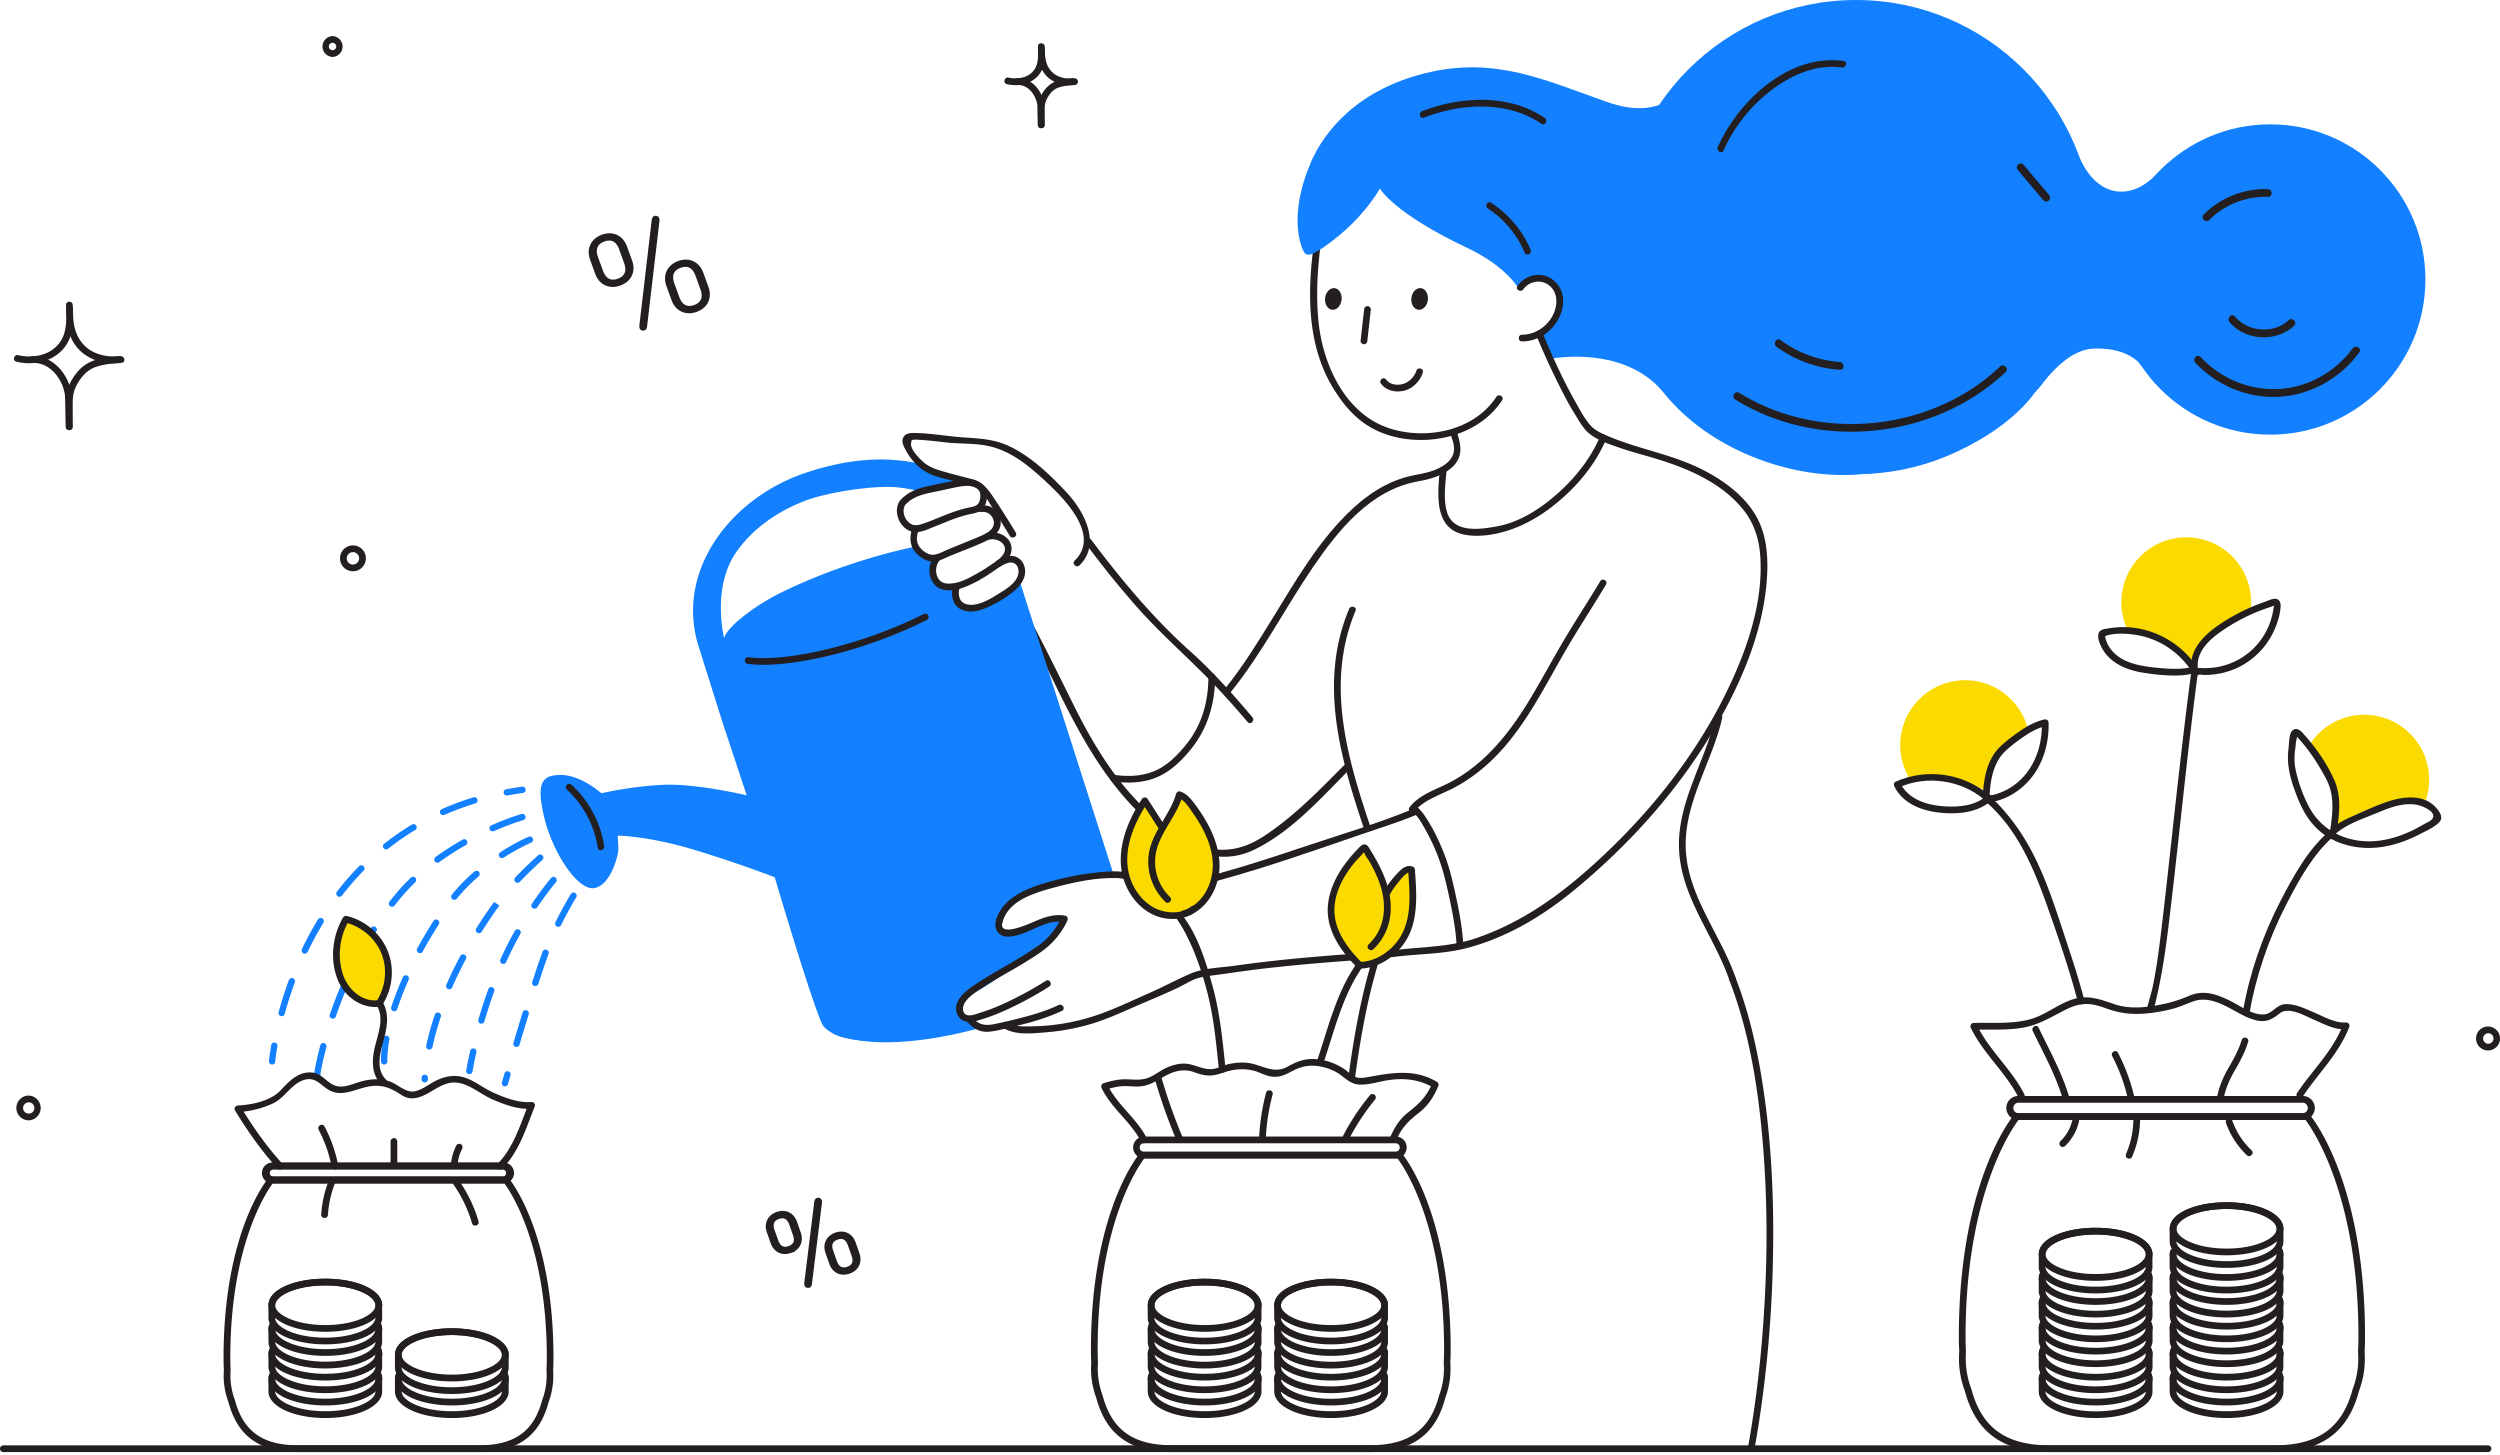 <svg width="292" height="170" fill="none" xmlns="http://www.w3.org/2000/svg"><path d="M114.007 119.597c-.078-.078-.165-.149-.251-.22-.071-.055-.15-.086-.228-.133-.166-.103-.362-.103-.543-.165-.086-.032-.157-.079-.236-.126a2.147 2.147 0 01-.566-.472c-.369-.48-.369-1.093-.102-1.62.157-.306.377-.558.629-.794.299-.275.621-.503.959-.723.692-.448 1.423-.826 2.092-1.313a33.078 33.078 0 012.256-1.502c.417-.252.834-.511 1.266-.739.338-.181.684-.362 1.022-.55.881-.488 1.761-1.007 2.563-1.628.346-.267.692-.558.967-.904.189-.236.378-.535.354-.849a.626.626 0 00-.157-.378c-.118-.149-.322-.173-.495-.181-.26-.007-.519.048-.771.11-.275.071-.55.158-.825.252-.228.079-.449.165-.677.244-.204.078-.409.141-.613.22-.684.267-1.337.605-2.028.841-.48.165-1.148.37-1.604.032-.37-.275-.401-.802-.346-1.219.031-.252.094-.503.173-.747.078-.22.173-.448.306-.645.157-.228.362-.424.566-.621a54.228 54.228 0 00-5.448 1.376c-10.041 3.098-17.314 8.397-16.252 11.833 1.006 3.263 9.183 3.672 18.602 1.046a3.376 3.376 0 01-.613-.425z" fill="#1380FF"/><path d="M290.6 169.603H.393A.39.39 0 010 169.21a.39.39 0 01.393-.393H290.6a.39.39 0 01.394.393.39.39 0 01-.394.393zm-30.538-20.002c-3.727 0-6.644-1.36-6.644-3.098a.39.39 0 01.393-.393.39.39 0 01.394.393c0 1.093 2.406 2.312 5.857 2.312 3.452 0 5.858-1.219 5.858-2.312a.39.39 0 01.393-.393.39.39 0 01.393.393c0 1.738-2.917 3.098-6.644 3.098z" fill="#231F20"/><path d="M260.062 151.071c-3.727 0-6.644-1.36-6.644-3.098v-.322a31.767 31.767 0 010-1.156c.008-.126.016-.22.024-.275.008-.031.016-.063.031-.094.04-.213.236-.315.456-.275.213.039.339.283.299.495-.008.023-.016.063-.031.086.015-.039.008.024.008.079-.016.299-.008.778 0 1.124v.338c0 1.093 2.406 2.312 5.857 2.312 3.452 0 5.858-1.219 5.858-2.312l-.008-1.383c0-.024.008-.079.008-.103l-.008-.086a.52.52 0 00-.016-.102c-.102-.189-.039-.456.15-.559.188-.11.424-.062.526.126a1.248 1.248 0 01.126.464c.008.087.008.126.008.165 0 .024-.008.095-.008.11l.008 1.361c0 1.745-2.917 3.105-6.644 3.105z" fill="#231F20"/><path d="M260.062 146.621c-3.727 0-6.644-1.36-6.644-3.098 0-1.737 2.917-3.098 6.644-3.098 3.727 0 6.644 1.361 6.644 3.098 0 1.738-2.917 3.098-6.644 3.098zm0-5.409c-3.451 0-5.857 1.218-5.857 2.311s2.406 2.312 5.857 2.312c3.452 0 5.858-1.219 5.858-2.312 0-1.093-2.406-2.311-5.858-2.311z" fill="#231F20"/><path d="M260.062 148.091c-3.727 0-6.644-1.36-6.644-3.097v-.323a31.769 31.769 0 010-1.156c.008-.125.016-.22.024-.275.008-.031.016-.071.031-.094.299-1.541 3.083-2.721 6.589-2.721 3.287 0 5.976 1.038 6.534 2.524.016.032.047.11.071.213.016.07.031.125.031.204.008.086.008.126.008.165 0 .024-.008.094-.008.11l.008 1.36c0 1.73-2.917 3.09-6.644 3.09zm-5.857-4.646c.007 0 .007.039 0 .086-.016.299-.008.779 0 1.124v.339c0 1.092 2.406 2.311 5.857 2.311 3.452 0 5.858-1.219 5.858-2.311l-.008-1.384c0-.016.008-.063.008-.095 0-.023-.008-.063-.008-.063v-.094a2.999 2.999 0 01-.055-.141c-.37-.991-2.642-2.013-5.795-2.013-3.341 0-5.637 1.116-5.842 2.154-.007.024-.015.063-.031.087.008.008.008 0 .016 0zm5.857 8.963c-3.727 0-6.644-1.36-6.644-3.098 0-.275.071-.542.205-.794a.405.405 0 01.534-.165.4.4 0 01.166.535.851.851 0 00-.111.424c0 1.093 2.406 2.312 5.858 2.312 3.452 0 5.858-1.219 5.858-2.312a.908.908 0 00-.142-.472.398.398 0 01.142-.542c.188-.118.424-.047.542.141a1.7 1.7 0 01.252.873c-.016 1.738-2.933 3.098-6.66 3.098z" fill="#231F20"/><path d="M260.062 153.878c-3.727 0-6.644-1.36-6.644-3.097v-.323a32.222 32.222 0 010-1.164c.008-.125.016-.22.024-.275.008-.031.016-.063.031-.094.04-.212.236-.315.456-.275.213.039.339.283.299.495-.008.024-.016.063-.031.087.015-.04.008.023.008.078-.016.299-.008.779 0 1.125v.338c0 1.093 2.406 2.311 5.857 2.311 3.452 0 5.858-1.218 5.858-2.311l-.008-1.384c0-.024.008-.079.008-.102l-.008-.087a.532.532 0 00-.016-.102c-.102-.189-.039-.456.15-.558.188-.11.424-.063.526.125a1.269 1.269 0 01.126.464c.008.087.008.126.008.165 0 .024-.008.095-.008.111l.008 1.36c0 1.753-2.917 3.113-6.644 3.113z" fill="#231F20"/><path d="M260.062 155.294c-3.727 0-6.644-1.361-6.644-3.098 0-.268.071-.543.205-.794a.398.398 0 01.534-.166.4.4 0 01.166.535.855.855 0 00-.111.425c0 1.093 2.406 2.311 5.858 2.311 3.452 0 5.858-1.218 5.858-2.311a.903.903 0 00-.142-.472.388.388 0 01.142-.535.387.387 0 01.534.142c.165.283.252.574.252.873-.008 1.729-2.925 3.09-6.652 3.09z" fill="#231F20"/><path d="M260.062 156.764c-3.727 0-6.644-1.36-6.644-3.098v-.322a31.767 31.767 0 010-1.156c.008-.126.016-.22.024-.275.008-.024.016-.063.024-.087.039-.212.235-.314.456-.275.212.039.338.283.298.495-.007.024-.015.063-.023.087.008-.024.015.015.008.078-.016.299-.008.779 0 1.125v.338c0 1.093 2.406 2.311 5.857 2.311 3.452 0 5.858-1.218 5.858-2.311l-.008-1.384c0-.024.008-.079.008-.094l-.008-.087c0-.008-.016-.086-.016-.102-.102-.189-.039-.456.15-.558.188-.103.424-.063.526.133.04.079.071.158.095.26.016.071.031.126.031.204.008.087.008.126.008.158 0 .023-.008.094-.008.11l.008 1.36c0 1.73-2.917 3.09-6.644 3.09z" fill="#231F20"/><path d="M260.062 158.203c-3.727 0-6.644-1.361-6.644-3.098 0-.275.071-.543.205-.794a.397.397 0 01.534-.165.398.398 0 01.166.534.855.855 0 00-.111.425c0 1.093 2.406 2.311 5.858 2.311 3.452 0 5.858-1.218 5.858-2.311a.906.906 0 00-.142-.472.397.397 0 01.684-.401c.165.275.252.574.252.873-.016 1.737-2.933 3.098-6.66 3.098z" fill="#231F20"/><path d="M260.062 159.673c-3.727 0-6.644-1.36-6.644-3.098v-.322a31.767 31.767 0 010-1.156c.008-.126.016-.22.024-.275.008-.032.016-.071.031-.095.04-.212.228-.314.449-.275.212.04.338.283.298.496-.007.023-.015.063-.031.086.008-.031.016.016.008.079-.016.299-.008.778 0 1.124v.338c0 1.093 2.406 2.312 5.857 2.312 3.452 0 5.858-1.219 5.858-2.312l-.008-1.384c0-.023.008-.078.008-.102l-.008-.086a.541.541 0 00-.016-.103c-.102-.188-.039-.456.15-.558.189-.102.417-.063.527.126.039.079.07.165.094.259a.788.788 0 01.031.205c.008.086.008.126.008.165 0 .024-.008.094-.008.11l.008 1.36c.008 1.746-2.909 3.106-6.636 3.106z" fill="#231F20"/><path d="M260.062 161.245c-3.727 0-6.644-1.36-6.644-3.097 0-.276.071-.543.205-.795a.399.399 0 01.534-.165.4.4 0 01.166.535.855.855 0 00-.111.425c0 1.093 2.406 2.311 5.858 2.311 3.452 0 5.858-1.218 5.858-2.311a.903.903 0 00-.142-.472.4.4 0 01.142-.543c.188-.118.424-.047.542.142.165.275.252.574.252.873-.016 1.737-2.933 3.097-6.66 3.097z" fill="#231F20"/><path d="M260.062 162.716c-3.727 0-6.644-1.36-6.644-3.098v-.322a31.767 31.767 0 010-1.156c.008-.126.016-.22.024-.275.008-.032.016-.071.031-.095.04-.212.228-.322.449-.275.212.039.338.283.298.495-.007.024-.015.063-.031.087.008-.032.016.016.008.078-.016.299-.008.779 0 1.125v.338c0 1.093 2.406 2.311 5.857 2.311 3.452 0 5.858-1.218 5.858-2.311l-.008-1.384c0-.024.008-.079.008-.094l-.008-.087a.532.532 0 00-.016-.102c-.102-.189-.039-.456.15-.558.189-.102.424-.063.527.133.039.079.07.158.094.26.016.071.031.126.031.204.008.087.008.126.008.165 0 .024-.008.095-.008.111l.008 1.36c.008 1.73-2.909 3.09-6.636 3.09z" fill="#231F20"/><path d="M260.062 164.155c-3.727 0-6.644-1.361-6.644-3.098a1.7 1.7 0 01.205-.794.397.397 0 01.534-.165.398.398 0 01.166.534.855.855 0 00-.111.425c0 1.093 2.406 2.311 5.858 2.311 3.452 0 5.858-1.218 5.858-2.311a.906.906 0 00-.142-.472.398.398 0 01.142-.542.397.397 0 01.542.141c.165.275.252.574.252.873-.016 1.737-2.933 3.098-6.66 3.098z" fill="#231F20"/><path d="M260.062 165.625c-3.727 0-6.644-1.36-6.644-3.098v-.322a32.222 32.222 0 010-1.164c.008-.126.016-.22.024-.275.008-.031.016-.063.031-.094.04-.213.236-.315.456-.276.213.04.339.283.299.496-.008.023-.016.063-.031.086.015-.039.008.024.008.079-.016.299-.008.778 0 1.124v.338c0 1.093 2.406 2.312 5.857 2.312 3.452 0 5.858-1.219 5.858-2.312l-.008-1.384c0-.023.008-.078.008-.102l-.008-.086c0-.008-.016-.087-.016-.102-.102-.189-.039-.456.15-.559.188-.102.424-.063.526.134.04.079.071.165.095.259.016.071.031.126.031.205.008.086.008.126.008.165 0 .024-.008.094-.008.11l.008 1.36c0 1.746-2.917 3.106-6.644 3.106zm-15.292-16.024c-3.727 0-6.644-1.36-6.644-3.098 0-1.737 2.917-3.098 6.644-3.098 3.726 0 6.643 1.361 6.643 3.098 0 1.738-2.917 3.098-6.643 3.098zm0-5.417c-3.452 0-5.858 1.218-5.858 2.311s2.406 2.312 5.858 2.312c3.451 0 5.857-1.219 5.857-2.312 0-1.093-2.406-2.311-5.857-2.311z" fill="#231F20"/><path d="M244.77 151.071c-3.727 0-6.644-1.36-6.644-3.097v-.323c0-.354-.008-.833 0-1.14v-.008c0-.031 0-.063.008-.094 0-.047.007-.149.015-.205l.024-.078c.299-1.549 3.082-2.721 6.589-2.721 3.286 0 5.975 1.038 6.533 2.524.024.024.048.11.071.213.016.07.032.125.032.204.008.086.008.126.008.165 0 .024-.008.094-.008.118l.008 1.352c.015 1.73-2.91 3.09-6.636 3.09zm-5.858-4.56a17.79 17.79 0 000 1.132v.331c0 1.092 2.406 2.311 5.858 2.311 3.451 0 5.857-1.219 5.857-2.311l-.008-1.376c0-.024.008-.071.008-.095a.43.43 0 00-.008-.063v-.094c-.008-.016-.047-.118-.055-.134-.369-.99-2.642-2.012-5.794-2.012-3.342 0-5.638 1.116-5.842 2.154l-.024.078c.024-.047.008.024.008.079z" fill="#231F20"/><path d="M244.77 152.408c-3.727 0-6.644-1.36-6.644-3.098 0-.275.07-.542.204-.794a.398.398 0 01.535-.157.396.396 0 01.157.534.853.853 0 00-.11.425c0 1.093 2.406 2.312 5.858 2.312 3.451 0 5.857-1.219 5.857-2.312a.916.916 0 00-.141-.472.387.387 0 01.141-.534.39.39 0 01.535.141c.165.283.251.574.251.873.008 1.722-2.917 3.082-6.643 3.082z" fill="#231F20"/><path d="M244.77 153.878c-3.727 0-6.644-1.36-6.644-3.098v-.322c0-.354-.008-.833 0-1.14v-.008c0-.023 0-.063.008-.086 0-.055.007-.15.023-.205l.024-.078a.384.384 0 01.487-.252.41.41 0 01.26.503.105.105 0 01-.016.047c.024-.039.008.032.008.087a17.79 17.79 0 000 1.132v.33c0 1.093 2.406 2.312 5.857 2.312 3.452 0 5.858-1.219 5.858-2.312l-.008-1.376c0-.023.008-.078.008-.102l-.008-.086c0-.008-.016-.087-.016-.103-.102-.188-.039-.456.15-.558.189-.11.417-.063.527.126.039.079.07.165.094.26.016.07.031.125.031.204.008.086.008.126.008.165 0 .024-.008.094-.008.118l.008 1.352c0 1.73-2.925 3.09-6.651 3.09z" fill="#231F20"/><path d="M244.77 155.294c-3.727 0-6.644-1.361-6.644-3.098 0-.275.07-.543.204-.794a.391.391 0 01.535-.158.397.397 0 01.157.535.853.853 0 00-.11.425c0 1.093 2.406 2.311 5.858 2.311 3.451 0 5.857-1.218 5.857-2.311a.91.91 0 00-.141-.472.388.388 0 01.141-.535.386.386 0 01.535.142c.165.283.244.574.244.872.015 1.722-2.91 3.083-6.636 3.083z" fill="#231F20"/><path d="M244.77 156.764c-3.727 0-6.644-1.36-6.644-3.098v-.322c0-.354-.008-.834 0-1.14v-.055c.008-.103.015-.197.023-.252l.386.071-.362-.142a.394.394 0 01.747.252.081.081 0 01-.016.039c.008-.023.008.032.008.087v.023c-.016.307-.008.779 0 1.117v.33c0 1.093 2.406 2.312 5.858 2.312 3.451 0 5.857-1.219 5.857-2.312l-.008-1.384c0-.023.008-.078.008-.102l-.008-.087c0-.007-.015-.094-.015-.102-.103-.188-.04-.456.149-.558.189-.102.417-.063.527.134.039.078.071.165.094.259.016.071.032.134.032.205.007.086.007.125.007.157 0 .023-.007.102-.007.118l.007 1.352c.008 1.738-2.917 3.098-6.643 3.098z" fill="#231F20"/><path d="M244.77 158.203c-3.727 0-6.644-1.36-6.644-3.098 0-.275.07-.543.204-.794a.391.391 0 01.535-.157.396.396 0 01.157.534.853.853 0 00-.11.425c0 1.093 2.406 2.311 5.858 2.311 3.451 0 5.857-1.218 5.857-2.311a.914.914 0 00-.141-.472.388.388 0 01.141-.535.39.39 0 01.535.142c.165.283.251.574.251.873.008 1.722-2.917 3.082-6.643 3.082z" fill="#231F20"/><path d="M244.77 159.673c-3.727 0-6.644-1.36-6.644-3.098v-.322c0-.354-.008-.834 0-1.14v-.008c0-.031.008-.071.015-.102a.57.57 0 01.016-.189c.008-.024.016-.063.024-.086a.384.384 0 01.487-.252.41.41 0 01.26.503c0 .016-.016.039-.016.047.016-.023.008.024.008.079v.024c-.016.306-.008.778 0 1.116v.33c0 1.093 2.406 2.312 5.857 2.312 3.452 0 5.858-1.219 5.858-2.312l-.008-1.376c0-.023.008-.078.008-.102l-.008-.086c0-.008-.016-.087-.016-.103-.102-.188-.039-.456.15-.558.189-.102.417-.063.527.126.039.079.07.165.094.259.016.071.031.126.031.205.008.086.008.126.008.165 0 .024-.008.094-.008.118l.008 1.352c0 1.738-2.925 3.098-6.651 3.098z" fill="#231F20"/><path d="M244.77 161.246c-3.727 0-6.644-1.361-6.644-3.098 0-.276.07-.543.204-.794a.391.391 0 01.535-.158.397.397 0 01.157.535.85.85 0 00-.11.425c0 1.092 2.406 2.311 5.858 2.311 3.451 0 5.857-1.219 5.857-2.311a.91.91 0 00-.141-.472.388.388 0 01.141-.535.39.39 0 01.535.142c.165.283.251.574.251.872.008 1.722-2.917 3.083-6.643 3.083z" fill="#231F20"/><path d="M244.77 162.716c-3.727 0-6.644-1.36-6.644-3.098v-.322c0-.354-.008-.834 0-1.141v-.007c0-.032.008-.071.015-.103a.566.566 0 01.016-.188c.008-.024.016-.063.024-.087.063-.204.275-.306.487-.251a.41.41 0 01.26.503c0 .016-.016.039-.016.047.016-.024.008.024.008.079v.023c-.016.307-.008.779 0 1.117v.33c0 1.093 2.406 2.312 5.857 2.312 3.452 0 5.858-1.219 5.858-2.312l-.008-1.384c0-.023.008-.079.008-.102l-.008-.087c0-.007-.016-.086-.016-.102-.102-.188-.039-.456.15-.558.189-.102.424-.063.527.134.039.078.07.165.094.259.016.071.031.134.031.205.008.086.008.125.008.165 0 .023-.008.102-.008.118l.008 1.352c0 1.738-2.925 3.098-6.651 3.098z" fill="#231F20"/><path d="M244.77 164.155c-3.727 0-6.644-1.361-6.644-3.098 0-.275.07-.543.204-.794a.391.391 0 01.535-.158.397.397 0 01.157.535.853.853 0 00-.11.425c0 1.093 2.406 2.311 5.858 2.311 3.451 0 5.857-1.218 5.857-2.311a.91.91 0 00-.141-.472.388.388 0 01.141-.535.39.39 0 01.535.142c.165.283.251.574.251.873.008 1.721-2.917 3.082-6.643 3.082z" fill="#231F20"/><path d="M244.77 165.625c-3.727 0-6.644-1.36-6.644-3.098v-.322c0-.354-.008-.834 0-1.14v-.055c.008-.103.015-.197.023-.252l.024-.079a.385.385 0 01.487-.251.41.41 0 01.26.503c0 .016-.008.031-.016.047.024-.039.008.032.008.087v.023a17.33 17.33 0 000 1.117v.33c0 1.093 2.406 2.312 5.858 2.312 3.451 0 5.857-1.219 5.857-2.312l-.008-1.376c0-.024.008-.079.008-.102l-.008-.087c0-.008-.015-.094-.015-.102-.103-.189-.04-.456.149-.558.189-.102.417-.063.527.134.039.078.071.165.094.259.016.071.032.126.032.204.007.087.007.126.007.166 0 .023-.007.094-.007.117l.007 1.353c.008 1.722-2.917 3.082-6.643 3.082zm45.83-42.93c-.77 0-1.399-.629-1.399-1.399 0-.771.629-1.4 1.399-1.4.771 0 1.4.629 1.4 1.4 0 .77-.629 1.399-1.4 1.399zm0-2.013a.615.615 0 000 1.227.614.614 0 100-1.227zM117.6 9.828c1.101.268 2.383.087 3.279-.629a2.918 2.918 0 001.022-1.612c.15-.62.15-1.273.126-1.91-.024-.503-.81-.511-.786 0 .023.542.031 1.108-.087 1.643-.118.52-.361.944-.786 1.282-.448.37-1.022.519-1.596.542-.37.016-.653 0-.967-.078-.488-.118-.7.636-.205.762z" fill="#231F20"/><path d="M121.225 5.433c.024.668.024 1.352.205 2.005a3.3 3.3 0 001.069 1.683c.849.7 2.036.959 3.113.794.213-.032.331-.299.276-.488-.063-.22-.276-.306-.488-.275-.031.008.134-.016.016 0a4.308 4.308 0 01-.849 0c-.559-.063-1.133-.252-1.557-.621a2.624 2.624 0 01-.841-1.407c-.134-.55-.126-1.125-.142-1.69-.031-.504-.818-.512-.802 0zm-2.445 4.505c.747-.063 1.407.346 1.832.952.22.314.377.668.479 1.037.024.08.032.166.055.244.055.244.008-.07.008.032 0 .063.008.133.016.196.039.732.047 1.463.055 2.194.008.503.794.511.786 0-.015-.786 0-1.58-.07-2.367-.134-1.564-1.471-3.208-3.153-3.074-.511.04-.511.826-.008.786z" fill="#231F20"/><path d="M122.003 14.593c0-.629-.015-1.258.008-1.895.016-.464.079-.825.315-1.242.299-.535.684-.999 1.266-1.211.55-.204 1.14-.26 1.722-.322.212-.024.393-.165.393-.393 0-.197-.181-.417-.393-.394-.661.063-1.345.126-1.966.362-.716.267-1.211.763-1.612 1.408a3.206 3.206 0 00-.503 1.572c-.047.7-.016 1.407-.016 2.107 0 .511.786.511.786.008zM1.91 42.245c1.636.401 3.554.142 4.883-.92a4.33 4.33 0 001.533-2.413c.228-.952.228-1.942.19-2.91-.024-.503-.81-.51-.787 0 .031.865.055 1.754-.142 2.61-.188.85-.597 1.542-1.273 2.092-1.117.912-2.807 1.117-4.191.779-.495-.118-.7.645-.212.762z" fill="#231F20"/><path d="M7.713 35.625c.04 1.022.032 2.068.307 3.059.267.975.818 1.871 1.604 2.516 1.25 1.03 3.035 1.423 4.623 1.171.495-.078.29-.833-.212-.762-.016 0 .102-.008-.04 0l-.33.023c-.33.016-.66.008-.99-.031-.928-.095-1.864-.417-2.58-1.03-.7-.606-1.147-1.384-1.368-2.28-.22-.873-.196-1.793-.235-2.681-.008-.488-.795-.496-.779.015zm-4.025 6.778c1.242-.102 2.343.582 3.034 1.58a5.01 5.01 0 01.763 1.667c.032.126.055.252.079.377.078.378 0-.047.015.11.008.103.016.205.016.307.055 1.132.071 2.272.087 3.412.008.504.794.511.786 0-.024-1.218 0-2.46-.102-3.68-.205-2.319-2.194-4.756-4.686-4.56-.488.048-.496.834.008.787z" fill="#231F20"/><path d="M8.484 49.856c0-.982-.024-1.957.008-2.94.023-.763.141-1.36.518-2.036.496-.881 1.14-1.628 2.1-1.99.88-.322 1.816-.416 2.736-.503.503-.047.503-.833 0-.786-1.007.094-2.052.188-3.004.55-1.053.401-1.784 1.132-2.374 2.084-.464.755-.7 1.462-.755 2.335-.07 1.093-.023 2.186-.023 3.279.007.51.794.519.794.008zM38.841 6.652a1.22 1.22 0 010-2.438 1.22 1.22 0 010 2.438zm0-1.651a.436.436 0 00-.432.432c0 .236.196.432.432.432a.436.436 0 00.432-.432.436.436 0 00-.432-.432zM157.133 89.24c-2.995 2.996-5.857 6.007-9.411 8.358-1.714 1.14-3.483 1.793-5.567 1.627-1.855-.149-3.428-.967-4.953-1.98-5.418-3.578-8.932-9.114-11.77-14.83-1.832-3.687-3.633-7.39-5.606-11.007-.244-.448-.92-.047-.677.393 3.625 6.644 6.361 13.98 11.063 19.97 3.577 4.553 10.056 10.505 16.291 7.47 4.403-2.146 7.792-6.038 11.197-9.443.345-.361-.213-.92-.567-.558z" fill="#231F20"/><path d="M116.342 113.929c-.589.353-1.179.715-1.753 1.093a63.51 63.51 0 00-.833.566 6.26 6.26 0 00-.771.605c-.134.126-.236.275-.354.425 2.807-1.518 4.844-2.933 5.756-3.869-.684.393-1.368.779-2.045 1.18z" fill="#1380FF"/><path d="M119.063 67.76s-1.958 2.138-4.175 2.948c-2.217.802-2.713.173-2.854-.165-.142-.346-.22-.967-.22-.967l-.071-1.038s-2.17.173-2.666-.598c-1.085-1.69.37-2.72.37-2.72s-2.068-.92-2.367-1.132l-.291-.212s-7.06 1.336-14.655 4.906c-4.31 1.965-6.51 4.261-6.51 4.261-1.125 1.125-1.03 1.55-1.03 1.55s-1.51-5.858 1.367-10.05c2.878-4.19 7.643-6.038 9.6-6.54 3.955-1.023 7.651-1.235 9.105-1.094 1.628.157 2.375.41 2.375.41l4.788-.819s-2.154-2.067-5.7-2.586c-2.493-.362-6.306-.59-11.99 1.297-8.744 2.901-15.325 11.44-12.541 20.285l2.783 8.846 2.83 8.546s-5.896-1.383-9.647-1.226c-3.742.157-7.328.99-7.328.99s-2.28-2.06-4.584-2.13c-2.311-.071-3.082.817-2.083 4.969.998 4.151 3.97 8.641 5.897 8.232 1.926-.417 2.72-3.853 2.752-4.395.031-.543-.079-1.722-.079-1.722s3.593.008 9.176 1.722c5.582 1.714 9.175 3.145 9.175 3.145s4.922 16.661 5.74 17.455a4.863 4.863 0 002.217 1.242c1.164.291 2.98.574 5.134.283l3.782-.503.669-.157s.055-1.785 3.742-3.696c.244-.126.48-.251.716-.385.228-.307.471-.598.778-.833a22.968 22.968 0 011.628-1.125 58.314 58.314 0 011.737-1.069c.59-.346 1.188-.684 1.785-1.022.047-.032.102-.055.15-.087.055-.063.125-.133.165-.188.731-.983 1.407-2.226 1.407-2.226s-1.478.111-4.434.983c-2.957.873-4.679 1.187-3.924-1.061.637-1.887 3.082-3.224 5.268-3.947.016-.016.024-.04.031-.055.268-.346.606-.637.975-.873a6.138 6.138 0 011.817-.794c.07-.047.141-.094.228-.157.707-.488 1.321-.48 2.13-.747 1.078-.354 2.178-.488 3.271-.787 1.117-.306 2.029-.251 3.169-.463.204-.04 1.203-.063 1.407-.095L119.063 67.76z" fill="#1380FF"/><path d="M117.121 107.599c.747-2.461 3.742-3.326 5.944-3.923 2.374-.637 4.969-1.203 7.438-1.117 2.068.071 3.601 1.675 5.7 1.628 2.139-.047 4.246-.834 6.29-1.392 5.536-1.525 10.976-3.444 16.402-5.307 2.217-.763 4.481-1.455 6.643-2.359.464-.189.26-.951-.212-.755-4.403 1.832-9.042 3.185-13.555 4.702-3.137 1.054-6.298 2.084-9.49 2.964-2.099.582-4.49 1.581-6.707 1.353-1.101-.11-2.02-.787-3.019-1.203-1.022-.425-2.076-.456-3.169-.393-2.665.165-5.362.707-7.902 1.517-2.091.661-4.434 1.809-5.126 4.073-.141.487.613.692.763.212z" fill="#231F20"/><path d="M116.366 107.387c-.22.653-.11 1.423.527 1.808.652.393 1.643.126 2.319-.078 1.62-.503 3.247-1.746 5.024-1.416l-.235-.574c-.606 1.29-1.487 2.422-2.642 3.263-.857.622-1.769 1.18-2.681 1.722-1.652.991-3.334 1.88-4.922 2.98-.802.559-1.722 1.227-2.013 2.21-.205.699.023 1.462.66 1.847.731.449 1.604.11 2.351-.118 1.164-.353 2.288-.833 3.389-1.36a40.578 40.578 0 004.403-2.437c.425-.275.031-.952-.393-.676a39.03 39.03 0 01-3.153 1.808c-.959.503-1.942.975-2.949 1.368-.495.197-.998.377-1.509.535-.417.126-.983.369-1.415.322-.787-.079-.755-.967-.433-1.478.511-.802 1.431-1.337 2.21-1.848 1.486-.975 3.05-1.785 4.568-2.712.88-.543 1.784-1.085 2.594-1.722a9.045 9.045 0 002.603-3.303c.094-.212.031-.526-.236-.573-1.337-.252-2.555.212-3.766.746-.669.291-4.215 1.848-3.546-.086.165-.495-.598-.7-.755-.228zM41.223 66.722a1.51 1.51 0 11.001-3.02 1.51 1.51 0 010 3.02zm0-2.233a.721.721 0 00-.723.723c0 .401.322.724.723.724a.722.722 0 00.724-.724.721.721 0 00-.724-.723zM3.357 130.857a1.453 1.453 0 01-1.446-1.447c0-.802.652-1.447 1.446-1.447a1.448 1.448 0 010 2.894zm0-2.107a.664.664 0 00-.66.66c0 .362.299.66.66.66a.659.659 0 100-1.32zM118.638 62.2a100.353 100.353 0 00-2.642-4.166c-.684-1.023-1.289-1.762-2.508-2.084-1.242-.33-2.492-.629-3.719-1.006-.676-.213-1.297-.449-1.84-.912-.526-.456-1.698-1.58-1.501-2.351.126-.48-.016-.244.346-.323.133-.031.298 0 .44.008.291.008.582.032.873.055.817.071 1.635.165 2.445.26 1.58.173 3.263.078 4.812.393 2.799.566 4.961 2.445 6.982 4.332 2.146 1.997 6.188 6.18 3.2 9.066-.362.353.189.912.558.558 2.587-2.5.527-6.337-1.478-8.484-1.934-2.068-4.183-4.246-6.785-5.456-1.777-.826-3.46-.873-5.363-1.007-1.792-.126-3.569-.456-5.362-.503-.511-.016-1.148-.07-1.502.377-.416.527-.039 1.195.236 1.69.786 1.44 1.942 2.485 3.499 2.989 1.447.471 3.043.66 4.45 1.218 1.109.44 1.761 1.91 2.383 2.87.613.952 1.203 1.91 1.792 2.878.268.432.944.031.684-.401z" fill="#231F20"/><path d="M105.704 59c1.046-1.187 2.626-1.375 4.089-1.682.818-.173 1.627-.377 2.453-.511.668-.102 1.69-.126 2.123.527.244.377.141 1.14-.118 1.494-.204.283-.582.353-.912.416-.385.087-.763.173-1.14.284-1.423.408-2.76 1.06-4.152 1.556-.668.236-1.281.464-1.879-.047-.589-.511-.841-1.454-.409-2.123.276-.424-.408-.818-.676-.4-.833 1.296.024 3.294 1.541 3.608.849.173 1.817-.338 2.587-.637.889-.346 1.761-.739 2.673-1.038a13.2 13.2 0 011.345-.377c.456-.102.928-.165 1.321-.44.558-.386.747-1.164.731-1.809-.016-.794-.456-1.344-1.179-1.65-.881-.37-1.84-.19-2.744 0-1.211.25-2.446.463-3.641.778-.967.251-1.895.723-2.563 1.486-.338.393.22.95.55.566z" fill="#231F20"/><path d="M106.577 61.666c-.432 1.148-.307 2.351.668 3.169.464.385.999.723 1.612.755.716.047 1.415-.37 2.052-.637 1.416-.582 2.886-1.109 4.27-1.77.983-.471 1.926-1.328 1.659-2.531a2.172 2.172 0 00-1.148-1.455c-.464-.22-.873-.15-1.353-.196.032.26.071.519.103.77.008 0 .015 0 .023-.008.496-.094.283-.857-.212-.762-.008 0-.016 0-.024.008-.471.094-.306.73.103.77.385.04.715-.047 1.077.157.503.283.825.936.613 1.494-.197.535-.763.842-1.25 1.07-.661.314-1.352.566-2.029.849-.684.283-1.368.566-2.052.841-.597.244-1.368.74-2.028.574-.574-.141-1.188-.645-1.431-1.18-.252-.558-.118-1.163.094-1.713.189-.464-.574-.669-.747-.205z" fill="#231F20"/><path d="M109.156 64.93c-.778.974-.833 2.405.008 3.372.786.904 2.28.708 3.279.354 1.281-.456 2.531-1.195 3.648-1.974.975-.676 2.217-1.478 2.044-2.83-.165-1.274-1.769-1.934-2.909-1.565-.48.157-.275.92.212.763.967-.314 2.414.487 1.793 1.62-.307.55-.975.951-1.478 1.297-.488.338-.991.66-1.51.951-1.124.63-2.351 1.353-3.695 1.235-1.258-.11-1.534-1.785-.842-2.65.323-.409-.235-.967-.55-.574z" fill="#231F20"/><path d="M111.397 68.334c-.362.77-.236 1.98.44 2.563.975.825 2.327.55 3.397.086 1.195-.519 2.366-1.21 3.341-2.068.802-.7 1.424-1.737 1.054-2.83-.189-.55-.613-.983-1.179-1.117-.724-.165-1.416.189-2.029.535-.44.252-.047.928.401.676.48-.275 1.203-.707 1.746-.322.361.251.448.778.369 1.187-.212 1.054-1.455 1.785-2.296 2.304-.951.59-2.178 1.36-3.349 1.29-.48-.032-.991-.229-1.172-.7-.133-.347-.204-.858-.039-1.211.212-.449-.472-.85-.684-.394zM89.138 77.65c-.66 0-1.266-.038-1.808-.11a.401.401 0 01-.338-.44.395.395 0 01.44-.338c3.113.425 8.381-.448 13.759-2.264 2.414-.818 4.671-1.754 6.699-2.784a.384.384 0 01.527.174.384.384 0 01-.173.526 51.647 51.647 0 01-6.809 2.83c-4.545 1.542-9.058 2.407-12.297 2.407zM66.203 92.212a11.705 11.705 0 013.617 6.817c.078.495.833.283.754-.212a12.42 12.42 0 00-3.82-7.163c-.363-.346-.92.212-.551.558z" fill="#231F20"/><path d="M59.19 92.92a.368.368 0 01-.063-.731 33.86 33.86 0 011.847-.307.365.365 0 01.417.314.361.361 0 01-.315.417c-.62.087-1.218.189-1.816.299-.023.008-.047.008-.07.008zm-26.293 25.773c-.031 0-.063 0-.094-.015a.372.372 0 01-.26-.456 46.15 46.15 0 011.195-3.743.369.369 0 01.48-.22.37.37 0 01.22.479 46.635 46.635 0 00-1.18 3.68.392.392 0 01-.361.275zm2.697-7.304a.28.28 0 01-.157-.039.375.375 0 01-.173-.496 40.375 40.375 0 011.87-3.459.379.379 0 01.512-.126.378.378 0 01.126.511 37.669 37.669 0 00-1.832 3.397.402.402 0 01-.346.212zm4.057-6.644a.36.36 0 01-.228-.079.366.366 0 01-.07-.518 32.262 32.262 0 012.586-2.972.372.372 0 11.535.518 32.082 32.082 0 00-2.524 2.902.372.372 0 01-.299.149zM45.1 99.21a.36.36 0 01-.291-.142.365.365 0 01.063-.519 31.646 31.646 0 013.24-2.24.38.38 0 01.51.125.38.38 0 01-.126.511 30.125 30.125 0 00-3.16 2.186.445.445 0 01-.236.079zm6.66-4.002a.366.366 0 01-.339-.22.363.363 0 01.189-.488 33.223 33.223 0 013.688-1.368.372.372 0 01.463.244.368.368 0 01-.243.464 32.364 32.364 0 00-3.61 1.336.364.364 0 01-.149.032zm-19.972 29.131h-.031a.371.371 0 01-.338-.401c0-.032.063-.708.26-1.864a.361.361 0 01.424-.299.36.36 0 01.299.425 21.969 21.969 0 00-.252 1.801.362.362 0 01-.362.338zm5.276 1.58a.39.39 0 01-.377-.385c0-.252.243-1.628.73-3.468a.372.372 0 01.715.197c-.486 1.808-.675 2.98-.706 3.231v.055a.358.358 0 01-.362.37zm1.8-6.935a.33.33 0 01-.117-.023.366.366 0 01-.228-.472 53.483 53.483 0 011.352-3.491.373.373 0 01.487-.197.373.373 0 01.197.488 49.937 49.937 0 00-1.329 3.436.384.384 0 01-.361.259zm2.933-6.817a.452.452 0 01-.173-.039.375.375 0 01-.157-.503 46.168 46.168 0 011.871-3.247.377.377 0 01.511-.118.37.37 0 01.118.511 44.4 44.4 0 00-1.84 3.192.369.369 0 01-.33.204zm3.987-6.258a.366.366 0 01-.228-.079.366.366 0 01-.063-.519c.243-.314.495-.621.747-.928a23.223 23.223 0 011.753-1.879.373.373 0 01.519.535 24.534 24.534 0 00-2.43 2.736.405.405 0 01-.298.134zm5.307-5.142a.371.371 0 01-.299-.15.374.374 0 01.079-.519 32.42 32.42 0 013.16-2.028.363.363 0 01.504.141.366.366 0 01-.142.504 32.467 32.467 0 00-3.09 1.981.33.33 0 01-.212.071zm6.447-3.664a.37.37 0 01-.15-.708c2.06-.904 3.468-1.305 3.531-1.32.197-.064.401.062.456.259a.372.372 0 01-.26.456c-.015 0-1.422.4-3.435 1.29-.04.007-.095.023-.142.023zm-12.666 27.236a.37.37 0 01-.37-.346s-.008-.079-.008-.236c0-.385.032-1.227.26-2.485a.379.379 0 01.432-.299.37.37 0 01.299.433c-.228 1.25-.244 2.06-.244 2.351v.189a.37.37 0 01-.346.393h-.023zm1.179-6.227c-.04 0-.079-.008-.118-.016a.373.373 0 01-.236-.472 37.32 37.32 0 011.36-3.491c.087-.189.307-.275.488-.189a.376.376 0 01.189.488 38.552 38.552 0 00-1.337 3.42.352.352 0 01-.346.26zm3.003-6.778a.375.375 0 01-.33-.55 61.047 61.047 0 011.903-3.216.369.369 0 01.511-.11c.173.11.22.338.11.511a59.709 59.709 0 00-1.879 3.168.345.345 0 01-.315.197zm4.01-6.235a.338.338 0 01-.235-.087.372.372 0 01-.056-.518 21.81 21.81 0 012.642-2.697.373.373 0 11.488.566 21.394 21.394 0 00-2.548 2.602.388.388 0 01-.29.134zm5.567-4.867a.383.383 0 01-.314-.173.369.369 0 01.11-.511c1.863-1.203 3.255-1.793 3.318-1.816a.373.373 0 01.487.196.373.373 0 01-.196.488c-.016.008-1.392.59-3.2 1.753a.332.332 0 01-.205.063zm-9.026 26.198a.369.369 0 01-.26-.11c-.117-.118-.11-.22-.102-.448a.371.371 0 01.37-.354h.016a.37.37 0 01.353.385v.142a.374.374 0 01-.11.275.402.402 0 01-.267.11zm.535-3.845c-.024 0-.056 0-.079-.008a.372.372 0 01-.283-.44c.252-1.164.59-2.382 1.006-3.617a.373.373 0 11.708.236 35.4 35.4 0 00-.983 3.538.392.392 0 01-.37.291zm2.327-7.037a.349.349 0 01-.15-.031c-.188-.079-.275-.299-.188-.488a44.248 44.248 0 011.635-3.365.366.366 0 01.503-.149.366.366 0 01.15.503 47.255 47.255 0 00-1.604 3.31.4.4 0 01-.346.22zm3.475-6.549a.37.37 0 01-.315-.566 52.987 52.987 0 012.084-3.082l.621.408c-.008.008-.008.016-.015.024a55.868 55.868 0 00-2.06 3.051.385.385 0 01-.315.165zm4.505-5.889a.372.372 0 01-.267-.629 54.493 54.493 0 012.69-2.603.374.374 0 01.494.558 49.777 49.777 0 00-2.65 2.564.358.358 0 01-.267.11zm-5.629 22.353h-.032a.374.374 0 01-.26-.142.377.377 0 01-.07-.29 36.71 36.71 0 01.472-2.32.373.373 0 01.723.173 41.869 41.869 0 00-.464 2.272.388.388 0 01-.37.307zm1.407-5.897a.376.376 0 01-.354-.48c.362-1.21.747-2.406 1.164-3.553a.365.365 0 01.472-.221c.196.071.29.283.22.472a61.05 61.05 0 00-1.148 3.507.375.375 0 01-.354.275zm2.556-6.974a.326.326 0 01-.15-.031c-.189-.087-.267-.307-.189-.496a41.293 41.293 0 011.69-3.341.367.367 0 01.504-.142c.18.102.244.33.142.503a42.583 42.583 0 00-1.66 3.287.367.367 0 01-.337.22zm3.648-6.455a.42.42 0 01-.212-.063.376.376 0 01-.095-.519c1.25-1.824 2.202-2.956 2.24-3.004a.38.38 0 01.528-.047c.157.134.18.362.047.527-.008.008-.967 1.156-2.194 2.949a.399.399 0 01-.314.157zm-3.452 20.749a.452.452 0 01-.102-.016.361.361 0 01-.252-.456l.3-1.03a.367.367 0 01.455-.251.367.367 0 01.252.456l-.3 1.03a.361.361 0 01-.353.267zm1.345-4.599a.376.376 0 01-.354-.48c.33-1.109.7-2.327 1.077-3.562a.366.366 0 01.464-.244.369.369 0 01.244.464 529.807 529.807 0 00-1.078 3.562.364.364 0 01-.353.26zm2.193-7.116a.367.367 0 01-.346-.48 90.913 90.913 0 011.203-3.538.375.375 0 01.48-.22c.189.071.29.283.22.48a85.658 85.658 0 00-1.187 3.506.414.414 0 01-.37.252zm2.69-6.919a.37.37 0 01-.33-.535c.99-1.997 1.768-3.239 1.8-3.294a.37.37 0 11.629.393c-.008.016-.787 1.266-1.762 3.224a.39.39 0 01-.338.212z" fill="#1380FF"/><path d="M72.454 33.353c-1.243.448-2.454-.047-2.933-1.368l-.598-1.651c-.48-1.321.142-2.477 1.384-2.925 1.25-.448 2.445.055 2.925 1.376l.597 1.651c.48 1.313-.125 2.461-1.375 2.917zm-2.029-1.738c.315.865.865 1.25 1.738.936.872-.314 1.045-.96.73-1.832l-.565-1.572c-.315-.865-.857-1.258-1.738-.936-.873.314-1.053.967-.739 1.832l.574 1.572zm5.166 6.424c-.024.228-.063.33-.134.425a.343.343 0 01-.18.126c-.064.023-.135.031-.213.023a.416.416 0 01-.346-.244c-.047-.11-.055-.212-.032-.44l1.424-12.148c.031-.228.063-.33.133-.424a.344.344 0 01.181-.126.467.467 0 01.212-.024.416.416 0 01.346.244c.048.11.055.212.032.44L75.59 38.04zm5.779-1.612c-1.243.449-2.453-.047-2.933-1.368l-.598-1.65c-.48-1.322.142-2.478 1.384-2.926 1.25-.448 2.445.055 2.925 1.376l.598 1.651c.48 1.313-.126 2.47-1.376 2.917zm-2.03-1.737c.315.865.865 1.25 1.738.935.873-.314 1.046-.959.731-1.832l-.566-1.572c-.315-.865-.857-1.258-1.738-.944-.873.315-1.053.967-.739 1.832l.574 1.58z" fill="#231F20"/><path d="M92.362 146.252c-.96.338-1.887-.048-2.25-1.07l-.447-1.281c-.362-1.022.118-1.911 1.077-2.249.967-.338 1.887.055 2.249 1.069l.448 1.282c.354 1.022-.118 1.911-1.077 2.249zm-1.557-1.345c.236.668.66.967 1.336.731.677-.236.81-.739.574-1.407l-.432-1.219c-.236-.668-.653-.975-1.329-.731-.676.236-.817.739-.582 1.407l.433 1.219zm3.939 4.969c-.024.173-.047.252-.102.33a.329.329 0 01-.142.103c-.047.015-.102.023-.165.015a.324.324 0 01-.267-.188c-.04-.087-.04-.165-.024-.338l1.156-9.349c.024-.173.047-.252.102-.33a.328.328 0 01.307-.118.325.325 0 01.267.189.62.62 0 01.024.338l-1.156 9.348zm4.466-1.211c-.96.339-1.887-.047-2.249-1.069l-.448-1.281c-.362-1.023.118-1.911 1.077-2.249.967-.338 1.887.055 2.249 1.069l.448 1.282c.354 1.022-.11 1.91-1.077 2.248zm-1.557-1.344c.236.668.66.967 1.337.731.676-.236.81-.739.574-1.407l-.433-1.219c-.236-.668-.652-.975-1.329-.731-.676.236-.817.739-.581 1.407l.432 1.219z" fill="#231F20" stroke="#231F20" stroke-width=".2" stroke-miterlimit="10"/><path d="M143.751 80.843c3.656-4.537 6.314-9.765 9.585-14.57 2.988-4.379 6.762-9.065 12.281-10.048 1.423-.251 2.941-.66 4.026-1.682 1.266-1.196 1.022-2.524.542-4.034-.149-.48-.912-.275-.755.212.276.857.645 1.707.205 2.571-.315.63-.936 1.062-1.549 1.376-1.258.645-2.634.708-3.963 1.085-2.264.645-4.261 1.95-5.991 3.523-4.049 3.687-6.833 8.625-9.679 13.24-1.643 2.658-3.294 5.331-5.252 7.769-.322.393.236.951.55.558z" fill="#231F20"/><path d="M153.996 25.113c-1.187 6.707-1.965 14.278 1.793 20.34 1.447 2.336 3.184 4.191 5.802 5.166 2.328.873 4.946.983 7.36.433 2.618-.598 5.016-2.037 6.494-4.301.276-.425-.401-.818-.676-.393-2.555 3.915-8.028 5.04-12.305 3.727-5.362-1.636-8.035-7.604-8.491-12.809-.354-4.033.086-7.988.786-11.959.079-.487-.676-.7-.763-.204zm-27.228 38.314a110.797 110.797 0 005.787 7.202c3.129 3.594 6.778 6.629 10.001 10.127a114.536 114.536 0 013.169 3.578c.33.385.88-.173.558-.558-2.272-2.69-4.647-5.363-7.273-7.713-3.444-3.083-6.479-6.526-9.341-10.143a99.172 99.172 0 01-2.217-2.886c-.299-.409-.983-.015-.684.393zm41.381-8.295c-.252 2.736-.606 6.628 2.885 7.313 1.911.377 4.183-.087 5.96-.787 2.178-.857 4.144-2.217 5.858-3.805 1.981-1.832 3.68-4.042 4.741-6.534.197-.464-.48-.865-.676-.393-1.054 2.484-2.744 4.662-4.726 6.479-2.012 1.84-4.536 3.546-7.265 4.057-2.005.377-5.205.88-5.936-1.714-.401-1.423-.181-3.145-.047-4.608.039-.51-.747-.51-.794-.008zm32.244 28.534c-1.132 5.016-4.269 9.663-4.293 14.907-.031 5.913 4.042 10.544 5.889 15.898.165.472.92.275.755-.212-1.816-5.268-5.889-9.891-5.857-15.694.023-5.15 3.152-9.765 4.269-14.703.102-.48-.653-.684-.763-.196zm-40.366 12.792c-2.744-8.185-5.197-16.755-1.698-25.121.196-.464-.567-.668-.755-.212-3.554 8.484-1.085 17.234 1.698 25.537.157.48.92.276.755-.204z" fill="#231F20"/><path d="M201.982 114.479c2.405 6.211 3.428 12.926 3.954 19.531.598 7.532.488 15.119-.149 22.644a136.217 136.217 0 01-1.612 12.352c-.086.495.668.708.755.212 1.321-7.367 2.013-14.86 2.154-22.337.142-7.399-.228-14.861-1.525-22.157-.637-3.554-1.51-7.076-2.815-10.449-.181-.472-.943-.268-.762.204zm-15.073-46.594c-1.439 2.406-2.988 4.75-4.411 7.171-1.195 2.029-2.304 4.104-3.507 6.125-2.437 4.112-5.362 7.973-9.694 10.23-1.541.801-3.593 1.422-4.671 2.9-.298.41.386.802.677.394.896-1.227 3.113-1.942 4.521-2.69 2.005-1.06 3.797-2.492 5.33-4.15 3.145-3.397 5.229-7.58 7.517-11.559 1.565-2.72 3.302-5.338 4.914-8.035.26-.425-.417-.818-.676-.386zm-45.768 11.157c-.008 2.917-.747 5.638-2.61 7.934-1.054 1.297-2.32 2.579-3.916 3.168-1.415.527-2.972.582-4.45.354-.496-.079-.708.676-.212.755 1.596.251 3.255.22 4.788-.322 1.722-.606 3.074-1.88 4.222-3.255 2.076-2.485 2.948-5.434 2.964-8.642.008-.503-.778-.503-.786.008zm20.128-34.265c.637.873 1.769 1.109 2.783.841.975-.251 1.848-1.14 2.131-2.099.15-.487-.613-.692-.755-.212-.204.684-.841 1.329-1.533 1.533-.652.189-1.525.118-1.95-.464-.126-.173-.338-.26-.534-.141-.165.102-.268.37-.142.542zm-4.573-9.751c.079-.695-.288-1.306-.819-1.366-.531-.06-1.024.455-1.103 1.15-.078.694.288 1.306.819 1.366.531.06 1.025-.455 1.103-1.15zm10.078-.002c.078-.695-.288-1.306-.819-1.366-.531-.06-1.025.454-1.103 1.15-.078.694.288 1.306.819 1.365.531.06 1.025-.454 1.103-1.149zm-7.447 1.128c-.134 1.219-.275 2.445-.409 3.664-.023.212.197.393.393.393.236 0 .37-.18.393-.393.134-1.219.276-2.445.409-3.664.024-.212-.196-.393-.393-.393-.236 0-.369.189-.393.393z" fill="#231F20"/><path d="M179.785 38.983l1.652 2.877s8.405-1.556 12.918 4.057c5.346 6.652 14.805 10.002 22.345 9.522 15.151-.951 20.812-9.388 20.812-9.388L209.86 26.93l-30.075 12.054z" fill="#1380FF"/><path d="M216.779 55.384c15.294 0 27.692-12.398 27.692-27.692S232.073 0 216.779 0s-27.692 12.398-27.692 27.692 12.398 27.692 27.692 27.692zm48.386-4.615c10.009 0 18.123-8.114 18.123-18.124 0-10.009-8.114-18.123-18.123-18.123s-18.123 8.114-18.123 18.123c0 10.01 8.114 18.123 18.123 18.123z" fill="#1380FF"/><path d="M153.092 18.996c1.478-3.452 5.378-8.72 14.113-10.615 7.635-1.65 13.147.928 20.459 3.515 3.554 1.258 6.628 1.093 9.608-1.895l34.8-4.843s7.052 3.467 10.638 12.792c1.997 5.197 6.313 5.795 9.56 1.966 0 0-2.154 22.825-2.107 22.88.04.055-1.187-2.21-5.543-2.084-1.792.055-3.845 1.133-6.447 4.56-2.579 3.397-58.293-6.085-58.293-6.085s4.348-4.348 1.313-6.148c-.912-.543-1.84-.543-1.84-.543l-1.981 1.219s-1.376-2.587-6.055-4.789c-8.601-4.065-10.142-6.903-10.142-6.903s-1.549 2.791-4.6 5.339c-2.138 1.777-2.822 2.044-3.286 2.264-.464.22-.763.173-.999-.228-.244-.393-1.926-4.018.802-10.402z" fill="#1380FF"/><path d="M159.752 111.271c-3.373.252-6.754.503-10.12.857-1.831.197-3.656.417-5.48.676-1.612.228-3.554.252-5.055.897-1.596.684-3.145 1.525-4.741 2.233-1.73.762-3.452 1.58-5.221 2.264a25.225 25.225 0 01-5.3 1.407 25.258 25.258 0 01-3.176.268c-1.022.023-2.131.086-3.043-.464-.432-.26-.833.417-.393.676 1.407.849 3.334.621 4.898.495a25.519 25.519 0 005.496-1.038c1.62-.495 3.153-1.187 4.694-1.863 1.832-.81 3.719-1.549 5.52-2.437.817-.409 1.549-.905 2.461-1.093.967-.197 1.965-.291 2.933-.433 2.004-.298 4.009-.558 6.022-.77 3.491-.378 6.998-.637 10.505-.897.503-.031.503-.817 0-.778zm19.656-72.186a88.403 88.403 0 003.114 6.738c.424.818.849 1.628 1.336 2.406.488.77.952 1.683 1.636 2.296 1.022.912 2.555 1.384 3.821 1.824 1.203.417 2.429.731 3.656 1.093 3.884 1.148 7.918 2.783 10.559 5.983 1.353 1.644 1.942 3.523 2.076 5.622.354 5.638-1.753 11.4-4.238 16.362-3.719 7.414-9.058 13.964-15.182 19.515-4.12 3.735-8.476 6.84-13.784 8.657-3.215 1.1-6.651.99-9.985 1.454-.495.071-.283.826.212.755 2.87-.393 5.842-.314 8.657-1.046 4.592-1.187 8.782-3.672 12.423-6.651 6.714-5.496 12.627-12.109 16.936-19.665 2.98-5.228 5.441-11.165 5.755-17.242.102-1.966-.031-4.034-.786-5.882-1.234-3.027-4.183-5.189-7.029-6.58-3.381-1.66-7.1-2.257-10.552-3.696-.747-.314-1.619-.66-2.186-1.258-.707-.755-1.265-1.816-1.776-2.72-1.486-2.619-2.745-5.394-3.9-8.177-.197-.456-.96-.26-.763.212zm23.281 7.587c9.75 6.047 23.242 4.655 31.568-3.215.425-.401-.22-1.046-.644-.645-8.036 7.603-21.072 8.908-30.468 3.074-.503-.307-.959.48-.456.786zm53.717-4.316c2.532 2.704 6.235 4.245 9.954 3.978 3.68-.267 7.045-2.217 9.207-5.181.346-.472-.44-.928-.786-.456-2.021 2.767-5.276 4.584-8.712 4.74-3.396.158-6.714-1.257-9.026-3.726-.393-.425-1.038.22-.637.645zm3.994-4.749c1.824 2.209 5.473 2.39 7.548.44.425-.401-.212-1.046-.644-.645-1.738 1.628-4.757 1.376-6.259-.44-.369-.456-1.014.196-.645.645zm-2.358-11.912c1.8-1.8 4.3-2.784 6.848-2.697.582.024.582-.888 0-.912a10.215 10.215 0 00-7.493 2.956c-.417.417.228 1.062.645.653zm-22.346-5.818c.991 1.179 1.989 2.35 2.98 3.53.157.189.48.165.645 0 .189-.189.157-.456 0-.645-.991-1.18-1.989-2.35-2.98-3.53-.157-.189-.48-.165-.645 0-.181.189-.157.456 0 .645zM207.501 40.5a14.067 14.067 0 007.383 2.689c.582.04.582-.865 0-.912a13.221 13.221 0 01-6.919-2.563c-.472-.338-.928.448-.464.786z" fill="#231F20"/><path d="M177.922 33.793c.59-.833 1.777-1.163 2.697-.668.936.503 1.274 1.502 1.132 2.508-.267 1.91-2.052 3.468-3.978 3.46-.504 0-.504.786 0 .786 1.942.016 3.719-1.282 4.458-3.05.369-.897.487-1.99.11-2.902-.37-.896-1.203-1.604-2.162-1.777-1.141-.197-2.273.315-2.933 1.242-.299.417.385.81.676.401zm-13.02 61.03c.684.4 1.148 1.313 1.525 1.973a22.88 22.88 0 011.785 3.947c.511 1.478.833 2.996 1.156 4.521.361 1.698.668 3.405.762 5.142.024.503.81.503.786 0-.094-1.753-.393-3.483-.754-5.205-.37-1.753-.747-3.507-1.376-5.189-.504-1.345-1.101-2.658-1.84-3.884-.425-.7-.92-1.557-1.651-1.99-.433-.259-.826.425-.393.685zm-51.838 24.601c.605.747 1.501 1.18 2.469 1.078.927-.095 1.871-.354 2.775-.574 1.942-.464 3.923-.999 5.732-1.864.456-.22.055-.896-.393-.676-1.604.771-3.358 1.242-5.079 1.675-.818.204-1.644.393-2.469.558-.999.197-1.801.094-2.477-.739-.322-.409-.873.149-.558.542zm47.104-6.966c-1.273 4.317-2.044 8.728-2.649 13.178-.071.495.692.708.754.212.606-4.45 1.376-8.869 2.65-13.177.15-.496-.613-.7-.755-.213zm105.414 57.145h-26.135c-5.504 0-8.673-2.28-9.962-7.17a10.597 10.597 0 01-.645-4.561 31.449 31.449 0 01-.047-1.784c0-18.069 6.211-25.609 6.479-25.915a.41.41 0 01.298-.142h33.888c.118 0 .228.047.299.142.267.314 6.479 7.846 6.479 25.915 0 .629-.016 1.226-.048 1.808.11 1.58-.11 3.121-.66 4.576-1.274 4.851-4.442 7.131-9.946 7.131zm-29.823-38.793c-.833 1.108-6.18 8.821-6.18 25.27 0 .621.016 1.219.047 1.792-.11 1.518.102 2.957.614 4.317 1.21 4.592 4.049 6.628 9.214 6.628h26.136c5.165 0 8.004-2.028 9.207-6.589a9.993 9.993 0 00.621-4.308v-.048a33.21 33.21 0 00.047-1.792c0-16.441-5.347-24.162-6.18-25.27h-33.526z" fill="#231F20"/><path d="M268.971 130.81h-33.236c-.77 0-1.399-.629-1.399-1.4 0-.77.629-1.4 1.399-1.4h33.236c.77 0 1.399.63 1.399 1.4 0 .771-.629 1.4-1.399 1.4zm-33.236-2.013a.614.614 0 000 1.226h33.236a.614.614 0 000-1.226h-33.236z" fill="#231F20"/><path d="M250.242 73.727c1.226.181 2.367.747 3.381 1.44.503.337 1.014.691 1.439 1.123.401.417.77.873 1.258 1.188.008-.079.008-.157.015-.228.095-.818.472-1.565.967-2.21.543-.7 1.227-1.281 1.943-1.8a18.099 18.099 0 012.288-1.376c.353-.181.707-.354 1.069-.527.086-.04.181-.07.275-.11.032-.29.055-.59.055-.889a7.584 7.584 0 00-7.579-7.579 7.584 7.584 0 00-7.58 7.58c0 1.179.275 2.295.755 3.286.566.047 1.148.016 1.714.102zm20.348 14.137c.15.315.283.637.433.952.149.322.322.629.479.95.362.716.621 1.48.802 2.257.181.81.291 1.636.393 2.454.095.77.189 1.596-.047 2.35l.126-.125c.684-.63 1.51-1.101 2.343-1.494.841-.401 1.714-.731 2.587-1.07a8.762 8.762 0 013.208-.597 8.28 8.28 0 011.643.189c.212.047.401.126.598.212a7.65 7.65 0 00.574-2.878 7.584 7.584 0 00-7.58-7.58 7.57 7.57 0 00-6.243 3.287c.283.323.503.708.684 1.093zm-46.2 2.862c1.313-.18 2.665-.008 3.947.283.589.134 1.179.283 1.73.52.676.274 1.383.534 1.965.99a9.377 9.377 0 01.582-3.248c.157-.424.346-.84.605-1.21.236-.338.527-.637.834-.912.645-.582 1.384-1.062 2.138-1.494.229-.134.464-.26.7-.386-.794-3.333-3.789-5.818-7.367-5.818a7.583 7.583 0 00-7.579 7.58c0 1.486.432 2.87 1.179 4.041a5.034 5.034 0 011.266-.346z" fill="#FBDA00"/><path d="M236.443 127.806c-1.51-2.956-4.12-5.126-5.567-8.122-.11.197-.228.393-.338.59 1.817-.048 3.633.07 5.433-.189 1.777-.252 3.153-1.03 4.718-1.856.857-.448 1.73-.888 2.712-.951.913-.063 1.754.197 2.603.503 1.753.637 3.263.771 5.126.543a18.36 18.36 0 002.611-.488c.888-.228 1.682-.629 2.547-.912 1.353-.448 2.729.102 3.932.716 1.085.55 2.162 1.281 3.365 1.549 1.155.251 1.84-.15 2.704-.842 1.007-.81 2.925.299 3.908.724 1.172.503 2.508 1.25 3.829 1.14l-.377-.496c-1.172 3.067-3.57 5.276-5.355 7.957-.283.425.401.818.677.393 1.832-2.751 4.23-4.992 5.433-8.145.086-.228-.142-.519-.378-.496-1.274.103-2.618-.691-3.75-1.171-1.03-.44-2.194-1.014-3.342-.967-1.085.047-1.517 1.171-2.594 1.203-1.251.031-2.485-.881-3.547-1.431-1.108-.574-2.319-1.132-3.593-1.093a4.167 4.167 0 00-1.541.362c-.896.377-1.792.684-2.744.896-1.95.432-4.065.715-5.991.055-1.541-.527-2.98-1.077-4.623-.613-1.848.519-3.326 1.879-5.174 2.382-2.138.59-4.395.37-6.589.433-.314.007-.471.322-.338.589 1.447 2.996 4.057 5.166 5.567 8.122.228.464.904.071.676-.385z" fill="#231F20"/><path d="M259.701 128.404c.228-1.227.699-2.304 1.321-3.373.629-1.078 1.202-2.155 1.564-3.35.15-.487-.613-.692-.755-.212-.361 1.195-.951 2.241-1.572 3.31-.621 1.077-1.085 2.186-1.313 3.412-.102.496.66.708.755.213zm-22.275-7.981c1.25 2.579 2.665 5.134 3.491 7.886.141.488.904.275.755-.212-.842-2.815-2.296-5.433-3.57-8.075-.22-.456-.896-.055-.676.401zm11.833 7.58a21.756 21.756 0 00-1.879-5.04c-.236-.448-.912-.055-.676.393a20.453 20.453 0 011.8 4.851c.11.495.865.291.755-.204zm2.257-9.954c.825-3.145 1.321-6.283 1.722-9.522 1.069-8.68 1.91-17.384 2.979-26.064.126-1.03.26-2.068.394-3.098.031-.26.07-.52.102-.786.023-.158.023-.15.023-.181.071-.496-.692-.708-.754-.213-.567 4.191-1.054 8.39-1.534 12.596-.597 5.166-1.124 10.347-1.729 15.513-.338 2.878-.653 5.779-1.211 8.625-.197.991-.503 1.942-.755 2.917-.126.488.629.7.763.213z" fill="#231F20"/><path d="M256.626 78.854c.213-.11.543-.032.763-.024.212.008.425 0 .637-.008a9.934 9.934 0 001.517-.212 8.954 8.954 0 002.65-1.077 8.875 8.875 0 003.53-4.136c.338-.81.629-1.746.653-2.634.008-.33-.094-.676-.44-.794-.417-.142-1.038.197-1.424.33a22.769 22.769 0 00-5.527 2.815c-1.753 1.227-3.389 2.98-3.011 5.284.078.495.841.283.754-.213-.306-1.847 1.141-3.326 2.517-4.3a21.449 21.449 0 014.67-2.532c.393-.157.794-.3 1.203-.433.078-.023.535-.212.566-.18-.102-.118-.173.558-.181.59a8.226 8.226 0 01-.739 2.264 7.988 7.988 0 01-3.318 3.451c-.802.44-1.683.74-2.587.889-.487.078-.983.11-1.47.102-.417-.008-.778-.063-1.164.134-.448.235-.047.912.401.684z" fill="#231F20"/><path d="M256.862 78.319c-1.942-3.231-5.527-5.22-9.309-5.064-.488.024-.975.08-1.463.166-.314.055-.715.102-.904.408-.354.574.158 1.62.464 2.108.983 1.58 2.768 2.311 4.529 2.61 1.172.204 2.382.33 3.57.354.566.008 1.124-.016 1.682-.094.464-.071.92-.126 1.187-.543.276-.425-.408-.826-.676-.393-.094.141-.471.141-.613.165-.315.047-.629.07-.944.079a15.109 15.109 0 01-1.69-.055c-1.022-.08-2.06-.181-3.066-.425-.983-.236-1.942-.637-2.681-1.352a3.793 3.793 0 01-.732-.96 3.33 3.33 0 01-.259-.652c-.079-.307-.15-.37.157-.456.928-.268 2.044-.228 2.996-.11a9.48 9.48 0 013.09.92 9.677 9.677 0 013.986 3.703c.259.424.936.023.676-.409zm-13.413 38.503c-.606-2.343-1.361-4.663-2.123-6.958-1.62-4.899-3.13-9.923-6.337-14.05-.724-.936-1.51-1.864-2.399-2.65-.377-.33-.935.22-.558.558 3.774 3.31 5.653 8.035 7.273 12.643 1.235 3.506 2.453 7.052 3.389 10.661.118.488.88.283.755-.204z" fill="#231F20"/><path d="M232.331 93.73c2.021-.283 3.837-1.447 5.063-3.059 1.353-1.777 1.935-4.041 1.88-6.259a.396.396 0 00-.496-.377c-1.006.228-1.918.716-2.767 1.297-.818.567-1.659 1.18-2.383 1.872-1.564 1.494-1.957 3.805-2.036 5.881-.016.503.77.503.786 0 .079-1.934.433-4.065 1.919-5.425.668-.614 1.423-1.172 2.17-1.683.778-.527 1.596-.967 2.516-1.18-.165-.125-.331-.25-.496-.377.048 2.037-.464 4.105-1.69 5.748-1.124 1.51-2.815 2.547-4.678 2.807-.496.063-.283.818.212.755z" fill="#231F20"/><path d="M232.284 92.826c-3.004-2.532-7.305-3.13-10.89-1.518-.204.094-.228.362-.141.535 1.03 2.083 3.325 2.9 5.503 3.097 2.053.19 4.278-.039 5.874-1.462.377-.338-.181-.888-.558-.558-1.384 1.234-3.35 1.384-5.119 1.25-1.981-.15-4.081-.834-5.024-2.728l-.142.534c3.24-1.454 7.226-.888 9.939 1.392.385.338.943-.212.558-.542zm30.436 25.608c.762-4.435 2.28-8.846 4.34-12.832 1.439-2.791 3.184-6.007 5.661-8.051.393-.323-.165-.873-.558-.558-2.516 2.083-4.317 5.37-5.787 8.208-2.092 4.049-3.648 8.515-4.419 13.021-.078.495.676.707.763.212z" fill="#231F20"/><path d="M272.933 97.118c.291-1.98.566-4.057-.259-5.944-.802-1.84-2.076-3.719-3.413-5.22-.338-.378-.919-1.156-1.493-.637-.441.4-.394 1.58-.472 2.138-.275 2.076.369 4.05 1.156 5.96.699 1.706 1.706 3.232 3.278 4.246 1.533.99 3.421 1.431 5.237 1.376 2.013-.063 3.97-.716 5.739-1.643.708-.37 1.683-.787 2.226-1.392.471-.519.031-1.164-.346-1.604-1.463-1.738-4.057-1.368-5.952-.684-1.125.401-2.225.888-3.311 1.376-1.092.487-2.201.96-3.105 1.761-.378.338.181.897.558.558 1.258-1.124 3.09-1.73 4.631-2.366 1.541-.637 3.208-1.353 4.906-1.038.543.102 2.391.802 1.769 1.651-.188.252-.731.472-.998.629a16.8 16.8 0 01-1.172.637c-1.454.723-3.058 1.234-4.686 1.329-3.113.173-6.038-1.195-7.524-3.995a16.773 16.773 0 01-1.604-4.52c-.157-.826-.11-1.597.008-2.422.047-.315.039-.723.157-1.022.016-.047.023-.205.039-.213.032-.007.338.37.401.44 1.18 1.33 2.202 2.95 3.027 4.53.967 1.855.732 3.891.441 5.88-.063.48.692.693.762.19zm-12.949 34.006a9.551 9.551 0 002.445 3.798c.369.346.928-.205.558-.559a8.858 8.858 0 01-2.249-3.451c-.07-.197-.267-.331-.487-.276-.189.056-.338.284-.267.488zm-17.919-.354a5.118 5.118 0 01-.519 1.368 4.78 4.78 0 01-.896 1.156.402.402 0 000 .558c.149.15.401.15.558 0a5.863 5.863 0 001.62-2.869.41.41 0 00-.276-.488c-.196-.055-.44.063-.487.275zm7.115-.228a10.47 10.47 0 01-.841 4.207c-.086.196-.055.424.142.534.165.095.456.055.534-.141.629-1.455.96-3.012.952-4.6-.008-.511-.794-.511-.787 0z" fill="#231F20"/><path d="M40.508 107.371s-2.084 3.122-.637 6.833c1.447 3.711 4.552 3.003 4.552 3.003s1.762-3.632.488-6.447-4.403-3.389-4.403-3.389z" fill="#FBDA00"/><path d="M45.1 126.116c-1.211-1.195-.747-2.972-.346-4.411.424-1.533.802-3.247-.079-4.694-.26-.433-.943-.039-.676.401.96 1.572.102 3.444-.26 5.063-.33 1.471-.33 3.075.81 4.207.354.346.912-.212.55-.566z" fill="#231F20"/><path d="M44.636 117.404c1.242-1.903 1.494-4.38.59-6.471-.85-1.966-2.634-3.436-4.71-3.947a.408.408 0 00-.448.181c-1.235 2.131-1.541 4.812-.676 7.131.754 2.037 2.783 3.586 5 3.279.503-.071.283-.826-.212-.763-1.99.275-3.664-1.407-4.183-3.184a7.772 7.772 0 01.747-6.07c-.15.063-.299.118-.448.181 1.832.448 3.412 1.722 4.183 3.451.833 1.88.581 4.105-.535 5.811-.267.432.417.825.692.401zm14.192 20.812h-26.89a1.211 1.211 0 010-2.422h26.89a1.211 1.211 0 010 2.422zm-26.89-1.627a.427.427 0 00-.425.424c0 .236.189.425.425.425h26.89a.428.428 0 00.424-.425.422.422 0 00-.424-.424h-26.89z" fill="#231F20"/><path d="M32.991 135.928c-1.855-2.005-3.443-4.301-4.867-6.628-.11.197-.228.393-.338.59a11.061 11.061 0 004.105-1.015c1.407-.668 2.107-2.248 3.593-2.728 1.494-.479 2.036.802 3.216 1.305.833.362 1.706.205 2.547-.047 1.077-.322 2.139-.715 3.287-.542.81.118 1.525.495 2.209.935.362.236.708.433 1.148.472 1.91.181 3.279-1.879 5.229-1.832 1.588.039 2.98 1.36 4.403 1.974 1.4.605 3.019 1.21 4.568 1.077l-.378-.496c-.967 2.422-1.722 5.032-3.585 6.935-.354.362.204.92.558.558 1.966-2.012 2.768-4.733 3.782-7.28.094-.228-.141-.519-.377-.496-1.541.134-3.193-.511-4.568-1.14-1.235-.566-2.344-1.557-3.696-1.824-.96-.189-1.895 0-2.767.409-.842.385-1.62 1.061-2.524 1.289-1.117.291-2.076-.841-3.106-1.163-1.085-.338-2.194-.26-3.27.039-.905.252-1.935.779-2.886.519-1.093-.299-1.589-1.439-2.815-1.565-1.612-.165-2.69 1.023-3.688 2.084-1.163 1.234-3.357 1.683-4.977 1.761-.29.016-.503.323-.338.59 1.455 2.382 3.082 4.733 4.985 6.785.338.362.888-.196.55-.566z" fill="#231F20"/><path d="M53.442 136.117l.023-.268c0-.023.008-.047.008-.078-.008.039-.008.039 0-.008a.615.615 0 00.016-.11 6.23 6.23 0 01.118-.527 3.84 3.84 0 01.173-.511c.016-.039.031-.071.04-.11-.024.063.03-.071.039-.079.039-.078.078-.165.117-.243.095-.181.056-.433-.141-.535-.18-.094-.44-.055-.535.141a6.065 6.065 0 00-.644 2.336c-.016.204.188.401.393.393a.412.412 0 00.393-.401zm-7.037-.165v-2.626c0-.205-.18-.401-.393-.394a.4.4 0 00-.393.394v2.626c0 .204.18.401.393.393.212-.008.393-.165.393-.393zm-6.911.141a16.04 16.04 0 00-1.596-4.529c-.236-.448-.912-.047-.677.401a15.484 15.484 0 011.518 4.341c.04.212.29.33.487.275.213-.063.307-.275.268-.488zm-1.124 1.879a12.794 12.794 0 00-.85 3.9c-.016.212.189.393.393.393.228 0 .378-.181.394-.393a12.12 12.12 0 01.825-3.687c.079-.197-.087-.433-.275-.488-.228-.063-.417.071-.488.275zm14.569.339a15.4 15.4 0 012.193 4.568c.142.487.904.275.763-.213a16.16 16.16 0 00-2.272-4.756c-.291-.409-.975-.016-.684.401z" fill="#231F20"/><path d="M55.942 169.603H34.808c-4.498 0-7.077-1.863-8.13-5.857a8.665 8.665 0 01-.527-3.719 26.35 26.35 0 01-.04-1.439c0-14.648 5.048-20.765 5.26-21.017a.416.416 0 01.3-.141h27.416c.118 0 .228.047.299.141.212.252 5.26 6.369 5.26 21.017 0 .511-.016.991-.04 1.462a8.988 8.988 0 01-.534 3.735c-1.046 3.955-3.633 5.818-8.13 5.818zM31.86 138.216c-.739.983-4.961 7.226-4.961 20.364 0 .503.016.983.04 1.447a8.105 8.105 0 00.487 3.467c.975 3.688 3.247 5.315 7.383 5.315H55.95c4.136 0 6.408-1.627 7.375-5.275a8.048 8.048 0 00.503-3.46v-.047c.024-.464.04-.944.04-1.447 0-13.146-4.23-19.381-4.962-20.364H31.86z" fill="#231F20"/><path d="M58.694 138.216h-26.89a1.211 1.211 0 010-2.422h26.89c.668 0 1.203.543 1.203 1.211a1.21 1.21 0 01-1.203 1.211zm-26.89-1.627a.427.427 0 00-.424.424c0 .236.188.425.424.425h26.89a.421.421 0 00.417-.425.42.42 0 00-.417-.424h-26.89zm20.969 24.759c-3.726 0-6.643-1.361-6.643-3.098 0-1.738 2.917-3.098 6.643-3.098 3.727 0 6.644 1.36 6.644 3.098 0 1.737-2.917 3.098-6.644 3.098zm0-5.418c-3.451 0-5.857 1.219-5.857 2.312 0 1.093 2.406 2.312 5.858 2.312 3.451 0 5.857-1.219 5.857-2.312 0-1.093-2.406-2.312-5.858-2.312z" fill="#231F20"/><path d="M52.773 162.818c-3.726 0-6.643-1.36-6.643-3.098v-.322a28.551 28.551 0 010-1.164c.008-.126.015-.22.023-.275.008-.031.016-.063.032-.094.298-1.549 3.082-2.721 6.588-2.721 3.287 0 5.976 1.038 6.534 2.524.024.031.047.11.071.212.016.071.032.126.032.205.007.086.007.126.007.165 0 .023-.007.094-.007.11l.007 1.36c0 1.73-2.917 3.098-6.644 3.098zm-5.865-4.655c.008 0 .008.04 0 .095-.016.299-.008.778 0 1.124v.338c0 1.093 2.406 2.312 5.858 2.312 3.451 0 5.857-1.219 5.857-2.312l-.008-1.384c0-.015.008-.063.008-.094 0-.024-.008-.063-.008-.063v-.094c-.007-.016-.047-.118-.055-.134-.37-.991-2.641-2.013-5.794-2.013-3.342 0-5.638 1.117-5.842 2.155-.008.023-.016.063-.032.086.016-.008.016-.016.016-.016z" fill="#231F20"/><path d="M52.773 164.155c-3.726 0-6.643-1.361-6.643-3.098 0-.267.07-.535.204-.794a.398.398 0 01.535-.165.398.398 0 01.165.534.87.87 0 00-.118.425c0 1.093 2.406 2.311 5.858 2.311 3.451 0 5.857-1.218 5.857-2.311a.911.911 0 00-.141-.472.398.398 0 01.141-.542.398.398 0 01.543.141c.165.275.251.574.251.873-.008 1.737-2.925 3.098-6.651 3.098z" fill="#231F20"/><path d="M52.773 165.625c-3.726 0-6.643-1.36-6.643-3.098v-.322a28.551 28.551 0 010-1.164c.008-.126.015-.22.023-.275.008-.031.016-.063.032-.094.039-.213.236-.315.456-.276.212.04.338.283.299.496-.008.023-.016.063-.032.086.016-.039.016.024.008.079-.016.299-.008.778 0 1.124v.338c0 1.093 2.406 2.312 5.858 2.312 3.451 0 5.857-1.219 5.857-2.312l-.008-1.384c0-.023.008-.078.008-.102l-.008-.086c0-.008-.015-.087-.015-.102-.103-.189-.04-.456.149-.559.189-.102.425-.063.527.134.04.079.07.165.094.259.016.071.032.126.032.205.007.086.007.126.007.165 0 .024-.007.094-.007.11l.007 1.36c0 1.746-2.917 3.106-6.644 3.106zM38 155.553c-3.727 0-6.644-1.36-6.644-3.098 0-1.737 2.917-3.098 6.644-3.098 3.727 0 6.644 1.361 6.644 3.098 0 1.738-2.917 3.098-6.644 3.098zm0-5.409c-3.452 0-5.858 1.218-5.858 2.311s2.406 2.312 5.858 2.312c3.451 0 5.857-1.219 5.857-2.312 0-1.093-2.406-2.311-5.857-2.311z" fill="#231F20"/><path d="M38 157.023c-3.727 0-6.644-1.36-6.644-3.097v-.323c0-.354-.008-.833 0-1.14v-.063c.008-.11.016-.196.023-.244.008-.023.016-.062.024-.086.299-1.549 3.082-2.721 6.589-2.721 3.287 0 5.976 1.038 6.534 2.524a.815.815 0 01.07.213c.016.07.032.133.032.204.008.087.008.126.008.157 0 .024-.008.095-.008.11l.008 1.361c.008 1.745-2.91 3.105-6.636 3.105zm-5.866-4.544c-.015.306-.008.778 0 1.116v.331c0 1.092 2.406 2.311 5.858 2.311 3.452 0 5.858-1.219 5.858-2.311l-.008-1.384c0-.016.008-.063.008-.095 0-.023-.008-.063-.008-.063v-.094c-.008-.016-.047-.126-.055-.141-.37-.991-2.642-2.013-5.795-2.013-3.342 0-5.637 1.116-5.842 2.154-.008.024-.016.063-.024.087.008-.024.008.023.008.078.008.016.008.016 0 .024z" fill="#231F20"/><path d="M38 158.368c-3.727 0-6.644-1.36-6.644-3.098 0-.267.07-.535.204-.794a.398.398 0 01.535-.165.398.398 0 01.165.534.87.87 0 00-.118.425c0 1.093 2.406 2.312 5.858 2.312 3.451 0 5.857-1.219 5.857-2.312a.911.911 0 00-.141-.472.387.387 0 01.141-.534.387.387 0 01.535.141c.165.283.252.574.252.873 0 1.73-2.917 3.09-6.644 3.09z" fill="#231F20"/><path d="M38 159.838c-3.727 0-6.644-1.36-6.644-3.098v-.322c0-.354-.008-.834 0-1.14v-.063c.008-.11.016-.197.023-.244.008-.023.016-.063.024-.086.047-.213.236-.315.456-.276.212.04.338.284.299.496-.008.023-.016.063-.024.086.008-.015.008.024.008.079v.016c-.016.306-.008.778 0 1.116v.33c0 1.093 2.406 2.312 5.858 2.312 3.451 0 5.857-1.219 5.857-2.312l-.008-1.383c0-.024.008-.079.008-.095l-.008-.086c0-.008-.015-.095-.015-.103-.102-.196-.04-.456.157-.558.189-.102.425-.055.519.134.04.079.07.157.087.252.015.07.03.133.03.204.009.086.009.126.009.157 0 .024-.008.095-.008.11l.008 1.36c.008 1.754-2.91 3.114-6.636 3.114z" fill="#231F20"/><path d="M38 161.245c-3.727 0-6.644-1.36-6.644-3.097 0-.268.07-.535.204-.795a.4.4 0 01.535-.165.4.4 0 01.165.535.893.893 0 00-.118.425c0 1.093 2.406 2.311 5.858 2.311 3.451 0 5.857-1.218 5.857-2.311a.909.909 0 00-.141-.472.4.4 0 01.141-.543c.19-.118.425-.047.543.142.165.275.252.574.252.873-.008 1.737-2.925 3.097-6.652 3.097z" fill="#231F20"/><path d="M38 162.716c-3.727 0-6.644-1.36-6.644-3.098v-.322c0-.354-.008-.834 0-1.141v-.062c.008-.111.016-.197.023-.244.008-.024.016-.063.032-.087.04-.212.228-.322.448-.275.212.039.338.283.299.495-.008.024-.016.063-.024.087.008-.016.008.024.008.079a17.79 17.79 0 000 1.132v.33c0 1.093 2.406 2.312 5.858 2.312 3.451 0 5.857-1.219 5.857-2.312l-.008-1.384c0-.023.008-.078.008-.094l-.008-.087c0-.007-.015-.086-.015-.102-.102-.196-.04-.464.157-.558.197-.102.425-.055.519.134.04.078.07.157.087.251.015.071.03.134.03.205.009.086.009.125.009.165 0 .023-.008.094-.008.11l.008 1.36c.008 1.746-2.91 3.106-6.636 3.106z" fill="#231F20"/><path d="M38 164.155c-3.727 0-6.644-1.361-6.644-3.098 0-.267.07-.535.204-.794a.398.398 0 01.535-.165.398.398 0 01.165.534.87.87 0 00-.118.425c0 1.093 2.406 2.311 5.858 2.311 3.451 0 5.857-1.218 5.857-2.311a.911.911 0 00-.141-.472.398.398 0 01.141-.542.398.398 0 01.543.141c.165.275.252.574.252.873-.008 1.737-2.925 3.098-6.652 3.098z" fill="#231F20"/><path d="M38 165.625c-3.727 0-6.644-1.36-6.644-3.098v-.322c0-.354-.008-.834 0-1.14v-.063c.008-.11.016-.197.023-.244.008-.024.016-.063.024-.086.047-.213.236-.315.456-.276.212.04.338.283.299.496-.008.023-.016.063-.024.086.008-.023.008.024.008.079v.016c-.016.314-.008.778 0 1.116v.33c0 1.093 2.406 2.312 5.858 2.312 3.451 0 5.857-1.219 5.857-2.312l-.008-1.384c0-.023.008-.078.008-.102l-.008-.086c0-.008-.015-.095-.015-.102-.102-.197-.04-.456.157-.559.189-.102.425-.055.519.134a.94.94 0 01.087.259c.015.071.03.126.03.205.009.086.009.126.009.165 0 .024-.008.094-.008.11l.008 1.36c.008 1.746-2.91 3.106-6.636 3.106zm102.701-10.072c-3.727 0-6.644-1.36-6.644-3.098 0-1.737 2.917-3.098 6.644-3.098 3.726 0 6.644 1.361 6.644 3.098 0 1.738-2.918 3.098-6.644 3.098zm0-5.409c-3.452 0-5.858 1.218-5.858 2.311s2.406 2.312 5.858 2.312c3.451 0 5.857-1.219 5.857-2.312 0-1.093-2.406-2.311-5.857-2.311z" fill="#231F20"/><path d="M140.701 157.023c-3.727 0-6.644-1.36-6.644-3.098v-.322a27.797 27.797 0 010-1.156c.008-.126.015-.22.023-.275.008-.031.016-.063.032-.094.299-1.549 3.082-2.721 6.589-2.721 3.286 0 5.975 1.038 6.533 2.524.016.032.048.11.071.212.016.071.032.126.032.205.007.086.007.126.007.157 0 .024-.007.094-.007.11l.007 1.36c0 1.738-2.917 3.098-6.643 3.098zm-5.866-4.646c.008 0 .008.039 0 .094-.016.299-.008.778 0 1.124v.338c0 1.093 2.406 2.312 5.858 2.312 3.451 0 5.857-1.219 5.857-2.312l-.008-1.384c0-.015.008-.062.008-.094a.43.43 0 00-.008-.063v-.094a3.944 3.944 0 01-.055-.142c-.369-.99-2.641-2.012-5.794-2.012-3.342 0-5.638 1.116-5.842 2.154-.008.023-.016.063-.032.086l.016-.007z" fill="#231F20"/><path d="M140.701 158.368c-3.727 0-6.644-1.36-6.644-3.098 0-.267.071-.543.204-.794a.398.398 0 01.535-.165.398.398 0 01.165.534.853.853 0 00-.11.425c0 1.093 2.406 2.312 5.857 2.312 3.452 0 5.858-1.219 5.858-2.312a.914.914 0 00-.141-.472.387.387 0 01.141-.534.387.387 0 01.535.141c.165.283.251.574.251.873-.007 1.73-2.925 3.09-6.651 3.09z" fill="#231F20"/><path d="M140.701 159.838c-3.727 0-6.644-1.36-6.644-3.098v-.322a27.797 27.797 0 010-1.156c.008-.126.015-.22.023-.275a.443.443 0 01.032-.095c.039-.212.236-.314.456-.275.212.04.338.283.299.496-.008.023-.016.063-.032.086.016-.039.016.024.008.079-.016.299-.008.778 0 1.124v.338c0 1.093 2.406 2.312 5.858 2.312 3.451 0 5.857-1.219 5.857-2.312l-.008-1.384c0-.023.008-.078.008-.094l-.008-.086c0-.008-.015-.087-.015-.103-.103-.188-.04-.456.149-.558.189-.102.425-.063.527.134.039.078.071.157.094.259.016.071.032.126.032.205.007.086.007.125.007.157 0 .023-.007.094-.007.11l.007 1.36c0 1.738-2.917 3.098-6.643 3.098z" fill="#231F20"/><path d="M140.701 161.246c-3.727 0-6.644-1.361-6.644-3.098 0-.276.071-.543.204-.794a.4.4 0 01.535-.166.4.4 0 01.165.535.853.853 0 00-.11.425c0 1.093 2.406 2.311 5.857 2.311 3.452 0 5.858-1.218 5.858-2.311a.91.91 0 00-.141-.472.399.399 0 01.141-.543.4.4 0 01.543.142c.165.275.251.574.251.873-.016 1.737-2.933 3.098-6.659 3.098z" fill="#231F20"/><path d="M140.701 162.716c-3.727 0-6.644-1.36-6.644-3.098v-.322a27.797 27.797 0 010-1.156c.008-.126.015-.22.023-.275.008-.032.016-.071.032-.095.039-.212.228-.322.448-.275.212.039.338.283.299.495-.008.024-.016.063-.032.087.008-.032.016.016.008.079-.016.298-.008.778 0 1.124v.338c0 1.093 2.406 2.312 5.858 2.312 3.451 0 5.857-1.219 5.857-2.312l-.008-1.384c0-.023.008-.078.008-.094l-.008-.087a.524.524 0 00-.015-.102c-.102-.189-.04-.456.149-.558.189-.102.425-.063.527.134.039.078.071.157.094.259.016.071.032.126.032.204.008.087.008.126.008.166 0 .023-.008.094-.008.11l.008 1.36c.007 1.73-2.91 3.09-6.636 3.09z" fill="#231F20"/><path d="M140.701 164.155c-3.727 0-6.644-1.361-6.644-3.098 0-.267.071-.543.204-.794a.398.398 0 01.535-.165.398.398 0 01.165.534.853.853 0 00-.11.425c0 1.093 2.406 2.311 5.857 2.311 3.452 0 5.858-1.218 5.858-2.311a.914.914 0 00-.141-.472.398.398 0 01.141-.542.398.398 0 01.543.141c.165.275.251.574.251.873-.016 1.737-2.933 3.098-6.659 3.098z" fill="#231F20"/><path d="M140.701 165.625c-3.727 0-6.644-1.36-6.644-3.098v-.322a28.195 28.195 0 010-1.164c.008-.126.015-.22.023-.275.008-.031.016-.063.032-.094.039-.213.236-.315.456-.276.212.04.338.283.299.496-.008.023-.016.063-.032.086.016-.039.016.024.008.079-.016.299-.008.778 0 1.124v.338c0 1.093 2.406 2.312 5.858 2.312 3.451 0 5.857-1.219 5.857-2.312l-.008-1.384c0-.023.008-.078.008-.102l-.008-.086c0-.008-.015-.087-.015-.102-.103-.189-.04-.456.149-.559.189-.102.425-.063.527.134.039.079.071.165.094.259.016.071.032.126.032.205.007.086.007.126.007.165 0 .024-.007.094-.007.11l.007 1.36c0 1.746-2.917 3.106-6.643 3.106zm14.773-10.072c-3.726 0-6.643-1.36-6.643-3.098 0-1.737 2.917-3.098 6.643-3.098 3.727 0 6.644 1.361 6.644 3.098 0 1.738-2.917 3.098-6.644 3.098zm0-5.409c-3.451 0-5.857 1.218-5.857 2.311s2.406 2.312 5.857 2.312c3.452 0 5.858-1.219 5.858-2.312 0-1.093-2.398-2.311-5.858-2.311z" fill="#231F20"/><path d="M155.474 157.023c-3.726 0-6.643-1.36-6.643-3.098v-.322a27.797 27.797 0 010-1.156v-.023c.007-.103.015-.197.023-.252.008-.031.016-.063.032-.094.298-1.549 3.082-2.721 6.588-2.721 3.287 0 5.976 1.038 6.534 2.524.024.032.047.11.071.212.016.071.031.134.031.205 0 .023.008.141.008.157 0 .016-.008.094-.008.118l.008 1.352c.008 1.738-2.917 3.098-6.644 3.098zm-5.857-4.529c-.016.315-.008.763 0 1.093v.338c0 1.093 2.406 2.312 5.857 2.312 3.452 0 5.858-1.219 5.858-2.312l-.008-1.383c0-.016.008-.063.008-.095a.43.43 0 00-.008-.063v-.094a2.999 2.999 0 01-.055-.141c-.369-.991-2.642-2.013-5.795-2.013-3.341 0-5.637 1.116-5.842 2.154-.007.024-.015.063-.031.087.016-.04.016.023.008.078a.085.085 0 01.008.039z" fill="#231F20"/><path d="M155.474 158.368c-3.726 0-6.643-1.361-6.643-3.098 0-.275.07-.543.204-.794a.388.388 0 01.535-.157.396.396 0 01.157.534.853.853 0 00-.11.425c0 1.093 2.406 2.311 5.857 2.311 3.452 0 5.858-1.218 5.858-2.311a.903.903 0 00-.142-.472.388.388 0 01.142-.535.388.388 0 01.535.142c.165.283.251.574.251.873.008 1.721-2.917 3.082-6.644 3.082z" fill="#231F20"/><path d="M155.474 159.838c-3.726 0-6.643-1.36-6.643-3.098v-.322a27.797 27.797 0 010-1.156v-.024a3.93 3.93 0 01.023-.251.443.443 0 01.032-.095c.039-.212.235-.314.456-.275.212.04.338.283.298.496-.008.023-.015.062-.031.086.016-.039.016.024.008.079v.031c-.016.315-.008.763 0 1.093v.338c0 1.093 2.406 2.312 5.857 2.312 3.452 0 5.858-1.219 5.858-2.312l-.008-1.384c0-.023.008-.078.008-.102l-.008-.055v-.094c-.102-.189-.047-.472.142-.574.188-.102.409-.079.519.118.039.078.07.165.094.259.016.071.031.134.031.205 0 .023.008.141.008.157 0 .039-.008.078-.008.118l.008 1.352c.008 1.738-2.917 3.098-6.644 3.098z" fill="#231F20"/><path d="M155.474 161.245c-3.726 0-6.643-1.36-6.643-3.097 0-.276.07-.543.204-.795a.39.39 0 01.535-.157.397.397 0 01.157.535.85.85 0 00-.11.424c0 1.093 2.406 2.312 5.857 2.312 3.452 0 5.858-1.219 5.858-2.312a.902.902 0 00-.142-.471.4.4 0 01.142-.543.4.4 0 01.543.142c.165.283.251.574.251.872 0 1.73-2.925 3.09-6.652 3.09z" fill="#231F20"/><path d="M155.474 162.716c-3.726 0-6.643-1.36-6.643-3.098v-.322a27.797 27.797 0 010-1.156c0-.024.007-.063.015-.095a.498.498 0 01.016-.18c.008-.032.016-.071.031-.095.04-.212.228-.322.449-.275.212.039.338.283.298.495-.008.024-.015.063-.031.087.016-.032.016.023.008.078v.032c-.016.314-.008.763 0 1.093v.338c0 1.093 2.406 2.311 5.857 2.311 3.452 0 5.858-1.218 5.858-2.311l-.008-1.384c0-.024.008-.079.008-.102l-.008-.079c0-.015-.016-.094-.016-.11-.102-.189-.039-.456.15-.558.196-.102.424-.055.527.134.039.078.07.165.094.259.016.071.031.134.031.204 0 .024.008.142.008.166 0 .039-.008.078-.008.118l.008 1.352c.008 1.738-2.917 3.098-6.644 3.098z" fill="#231F20"/><path d="M155.474 164.155c-3.726 0-6.643-1.361-6.643-3.098 0-.275.07-.543.204-.794a.39.39 0 01.535-.158.397.397 0 01.157.535.853.853 0 00-.11.425c0 1.093 2.406 2.311 5.857 2.311 3.452 0 5.858-1.218 5.858-2.311a.903.903 0 00-.142-.472.4.4 0 01.142-.543.4.4 0 01.543.142c.165.283.251.574.251.873 0 1.729-2.925 3.09-6.652 3.09z" fill="#231F20"/><path d="M155.474 165.625c-3.726 0-6.643-1.36-6.643-3.098v-.322a28.195 28.195 0 010-1.164v-.023c.007-.103.015-.197.023-.252.008-.031.016-.063.032-.094.039-.213.235-.315.456-.276.212.04.338.283.298.496-.008.023-.015.063-.031.086.016-.039.016.024.008.079v.031c-.016.315-.008.763 0 1.093v.338c0 1.093 2.406 2.312 5.857 2.312 3.452 0 5.858-1.219 5.858-2.312l-.008-1.384c0-.023.008-.078.008-.102l-.008-.055v-.094c-.102-.189-.047-.472.142-.574.188-.102.416-.079.519.118.039.078.07.165.094.259.016.071.031.134.031.205 0 .023.008.141.008.165 0 .039-.008.079-.008.118l.008 1.352c.008 1.738-2.917 3.098-6.644 3.098z" fill="#231F20"/><path d="M133.671 93.116s-2.775 3.814-2.445 7.902c.33 4.089 3.515 6.487 6.275 5.748 2.767-.747 2.618-.692 2.618-.692s2.547-4.049 2.217-5.85c-.33-1.8-1.738-4.796-2.886-6.14-1.147-1.353-1.745-1.652-1.745-1.652s-1.407 2.933-1.958 3.916l-2.076-3.232zm25.499 5.905s-2.139 1.832-2.949 4.128c-.809 2.296-1.627 3.129-.534 5.291 1.093 2.163 3.31 4.482 3.31 4.482s2.524-.299 3.687-1.627c1.164-1.329 2.43-3.499 2.414-4.687-.016-1.187-.487-5.299-.487-5.299l-2.658 2.681-2.783-4.969z" fill="#FBDA00"/><path d="M159.987 169.603h-23.1c-4.89 0-7.705-2.028-8.853-6.376a9.464 9.464 0 01-.574-4.049 31.296 31.296 0 01-.039-1.573c0-15.985 5.504-22.66 5.732-22.935a.41.41 0 01.298-.142h29.957c.118 0 .228.048.298.142.236.275 5.732 6.95 5.732 22.935 0 .558-.015 1.085-.039 1.596a9.63 9.63 0 01-.59 4.065c-1.116 4.309-3.931 6.337-8.822 6.337zm-26.339-34.296c-.778 1.038-5.441 7.855-5.441 22.29 0 .551.016 1.077.039 1.581a8.894 8.894 0 00.535 3.797c1.069 4.042 3.562 5.826 8.106 5.826h23.1c4.537 0 7.037-1.784 8.091-5.786a8.839 8.839 0 00.55-3.798v-.047c.024-.503.04-1.03.04-1.581 0-14.435-4.663-21.26-5.441-22.29h-29.579v.008z" fill="#231F20"/><path d="M162.983 135.307h-29.382a1.282 1.282 0 010-2.563h29.382a1.282 1.282 0 110 2.563zm-29.374-1.777a.493.493 0 00-.496.495c0 .275.22.496.496.496h29.382a.494.494 0 00.495-.496.493.493 0 00-.495-.495h-29.382z" fill="#231F20"/><path d="M133.947 132.94c-1.211-2.358-3.436-3.852-4.6-6.243l-.236.582c.731-.22 1.471-.416 2.233-.424.653-.008 1.282.102 1.942.023 1.415-.165 2.296-1.069 3.562-1.564.833-.323 1.714-.409 2.571-.103.488.173.912.323 1.431.386 1.164.149 1.95-.386 3.074-.598.849-.157 1.754-.149 2.587.079.723.196 1.321.597 2.084.676 1.383.149 2.13-.708 3.357-1.085 1.337-.409 2.807-.126 4.026.503.935.488 1.604 1.423 2.704 1.502 1.125.078 2.28-.323 3.381-.496 1.895-.298 3.696-.125 5.37.865-.063-.149-.118-.298-.18-.448-.629 1.502-1.534 2.351-2.768 3.318-1.054.818-1.683 1.879-2.178 3.106-.189.472.574.676.763.212.605-1.502 1.478-2.343 2.712-3.302 1.062-.826 1.714-1.887 2.233-3.122.063-.157-.047-.361-.181-.448-2.524-1.494-5.055-1.1-7.791-.605-.472.086-1.015.204-1.494.11-.621-.126-1.101-.731-1.628-1.061-1.053-.669-2.28-1.086-3.53-1.109-1.172-.024-2.052.362-3.043.912-1.659.92-3.106-.354-4.788-.48a6.798 6.798 0 00-1.997.15c-.661.133-1.321.542-1.982.589-1.211.095-2.241-.699-3.459-.636-.7.039-1.384.243-2.013.55-.818.401-1.455.998-2.367 1.219-.81.196-1.572.055-2.39.063-.833.007-1.651.212-2.445.456-.26.078-.346.346-.236.581 1.164 2.398 3.389 3.884 4.6 6.243.228.448.904.047.676-.401z" fill="#231F20"/><path d="M138.161 132.924a65.09 65.09 0 01-2.477-6.974c-.141-.487-.904-.275-.762.213a64.018 64.018 0 002.476 6.974c.197.464.96.259.763-.213zm9.695-.149a24.33 24.33 0 01.786-4.938c.133-.487-.629-.699-.763-.212a25.437 25.437 0 00-.81 5.142c-.023.519.763.519.787.008zm9.694.299a26.155 26.155 0 013.035-4.615c.134-.166.157-.394 0-.559-.141-.141-.417-.165-.558 0a26.2 26.2 0 00-3.161 4.773c-.228.456.448.857.684.401zm.912-20.529c-2.327 3.286-3.294 7.383-4.56 11.149-.165.479.597.684.763.212 1.242-3.703 2.193-7.721 4.473-10.96.291-.425-.385-.818-.676-.401zm-20.961-5.142c-.111-.134.023.031.047.07.086.126.173.252.259.386.315.495.598 1.014.857 1.541 1.022 2.036 1.746 4.222 2.328 6.423.778 2.957 1.061 6.055 1.375 9.082.056.495.842.503.787 0-.338-3.208-.645-6.495-1.494-9.616-.771-2.831-1.746-6.094-3.609-8.445-.307-.393-.865.166-.55.559z" fill="#231F20"/><path d="M160.404 110.87c1.549-1.455 2.202-3.499 2.005-5.598-.204-2.162-1.203-4.12-2.319-5.944-.165-.268-.33-.669-.692-.7-.338-.031-.59.306-.794.519a16.01 16.01 0 00-1.903 2.335c-1.077 1.628-1.808 3.585-1.58 5.559.267 2.319 1.792 4.371 3.404 5.968.362.353.92-.197.558-.559-1.556-1.541-3.105-3.577-3.215-5.849-.103-2.202 1.022-4.262 2.39-5.905.33-.401.731-.755 1.053-1.156.22-.205.213-.212-.031-.024.039.071.086.134.126.205.063.26.354.589.495.825.582 1.007 1.093 2.052 1.415 3.177.676 2.343.378 4.859-1.462 6.581-.378.354.181.912.55.566zm-22.023-3.758c2.713-.81 4.207-3.719 4.049-6.432-.102-1.69-.715-3.302-1.549-4.757a20.253 20.253 0 00-1.462-2.186c-.432-.566-.873-1.053-1.565-1.289-.204-.07-.424.079-.487.275-.684 2.383-2.61 4.215-3.122 6.66-.448 2.154.291 4.426 1.864 5.952.362.354.92-.205.558-.558a5.706 5.706 0 01-1.423-6.023c.731-2.06 2.28-3.704 2.886-5.819-.166.095-.323.181-.488.276.684.236 1.117.943 1.518 1.502.393.55.762 1.124 1.1 1.714.739 1.305 1.298 2.743 1.384 4.253.142 2.351-1.085 4.961-3.467 5.669-.488.149-.283.904.204.763z" fill="#231F20"/><path d="M158.698 113.134c2.28.024 4.45-1.47 5.59-3.396 1.416-2.398 1.164-5.488.975-8.146-.008-.126-.063-.283-.196-.338-.834-.362-1.431.299-1.966.873a10.806 10.806 0 00-1.494 2.028c-.251.441.425.842.676.401.291-.503.606-.99.983-1.438.22-.26 1.014-1.345 1.4-1.18l-.197-.338c.173 2.422.448 5.237-.707 7.469-.952 1.832-2.957 3.303-5.064 3.287-.503-.016-.503.771 0 .778zm-19.546-7.257c-1.125.928-2.98.826-4.223.213-1.273-.637-2.24-1.817-2.775-3.122-1.274-3.145.149-6.58 1.895-9.238h-.676c.676 1.053 1.352 2.099 2.028 3.152.275.425.952.032.676-.4-.676-1.054-1.352-2.1-2.028-3.153a.397.397 0 00-.676 0c-2.029 3.082-3.468 7.115-1.612 10.622.739 1.392 1.95 2.579 3.459 3.098 1.447.503 3.287.369 4.498-.621.377-.315-.181-.873-.566-.551zm62.161-88.297c1.227-2.767 3.2-5.236 5.614-7.068 2.327-1.769 5.244-3.043 8.209-2.626.495.07.707-.692.212-.763-6.369-.888-12.297 4.616-14.711 10.057-.204.456.472.857.676.4zm-35.004-3.836c4.332-1.683 9.734-2.013 13.728.715.417.283.81-.393.401-.676-4.151-2.838-9.828-2.547-14.333-.794-.472.173-.268.936.204.755zm7.477 10.614a11.506 11.506 0 014.301 5.174c.087.196.37.236.535.141.204-.118.22-.346.141-.534-.943-2.225-2.563-4.128-4.584-5.45-.424-.29-.817.394-.393.67z" fill="#231F20"/></svg>
